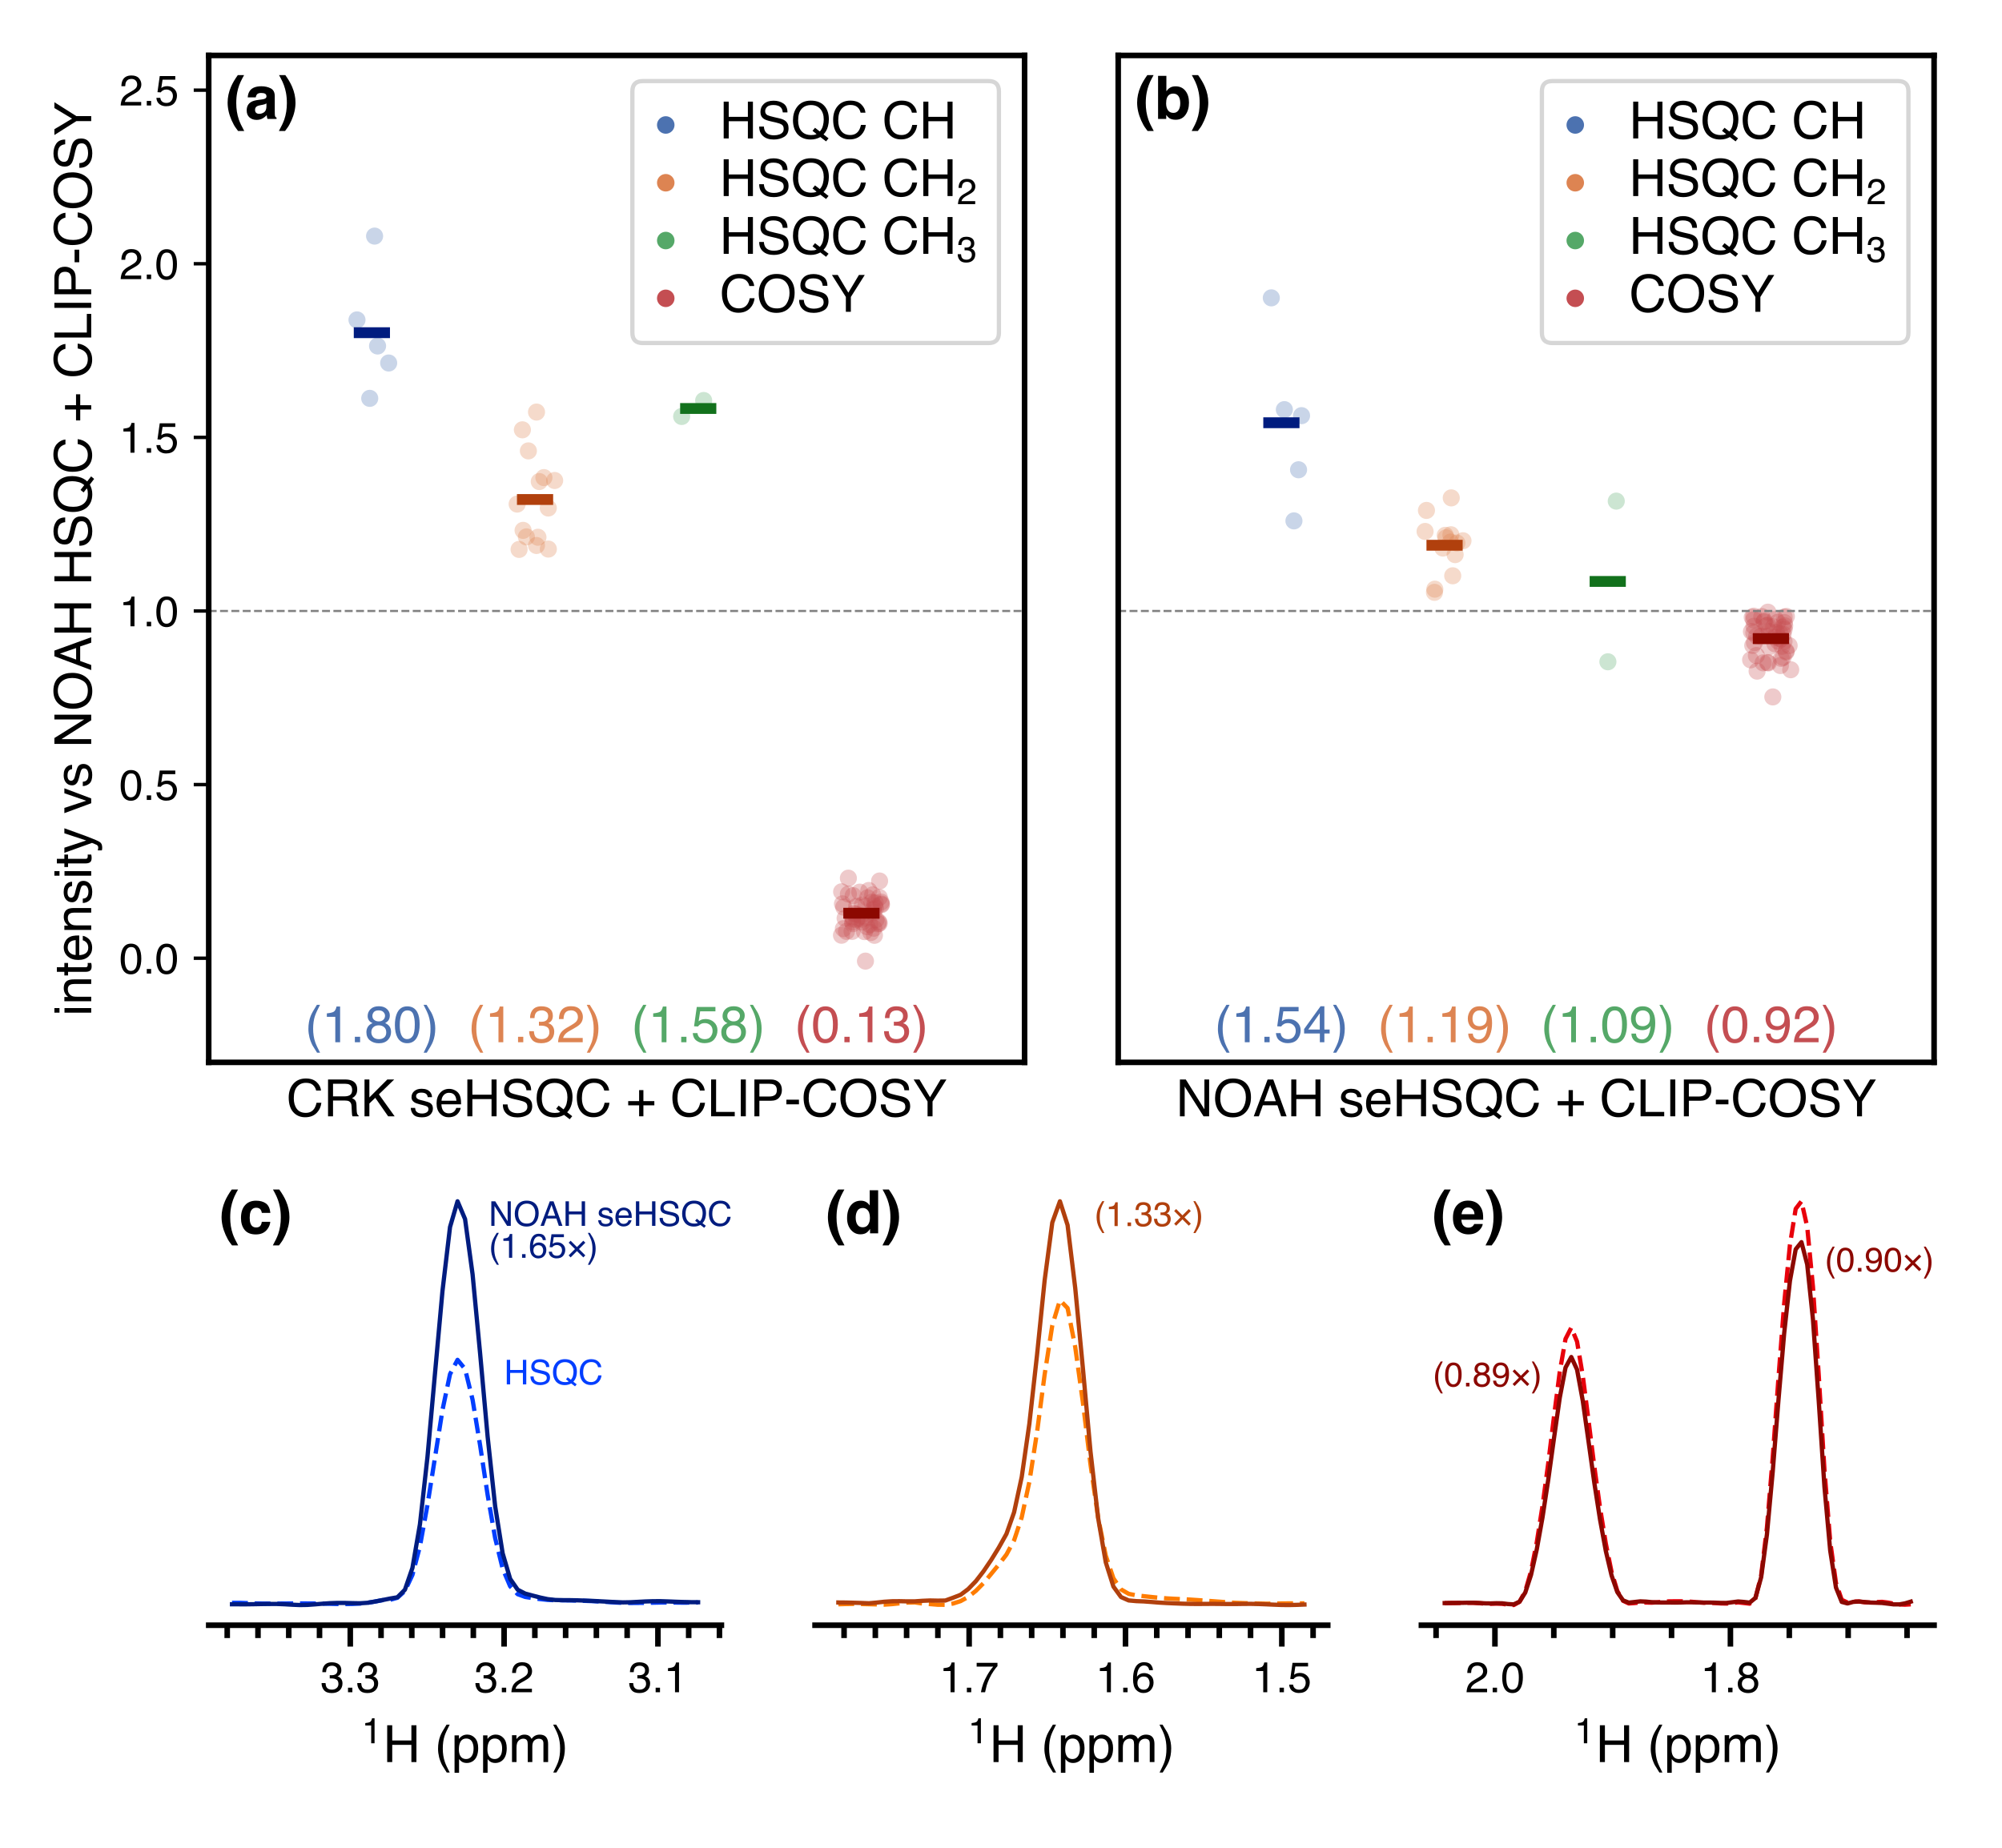 <?xml version="1.0" encoding="utf-8" standalone="no"?>
<!DOCTYPE svg PUBLIC "-//W3C//DTD SVG 1.1//EN"
  "http://www.w3.org/Graphics/SVG/1.1/DTD/svg11.dtd">
<!-- Created with matplotlib (https://matplotlib.org/) -->
<svg height="432pt" version="1.1" viewBox="0 0 468 432" width="468pt" xmlns="http://www.w3.org/2000/svg" xmlns:xlink="http://www.w3.org/1999/xlink">
 <defs>
  <style type="text/css">*{stroke-linecap:butt;stroke-linejoin:round;}</style>
 </defs>
 <g id="figure_1">
  <g id="patch_1">
   <path d="M 0 432 
L 468 432 
L 468 0 
L 0 0 
z
" style="fill:#ffffff;"/>
  </g>
  <g id="axes_1">
   <g id="patch_2">
    <path d="M 48.789 248.381 
L 239.511 248.381 
L 239.511 12.96 
L 48.789 12.96 
z
" style="fill:#ffffff;"/>
   </g>
   <g id="PathCollection_1">
    <defs>
     <path d="M 0 2 
C 0.53 2 1.039 1.789 1.414 1.414 
C 1.789 1.039 2 0.53 2 -0 
C 2 -0.53 1.789 -1.039 1.414 -1.414 
C 1.039 -1.789 0.53 -2 0 -2 
C -0.53 -2 -1.039 -1.789 -1.414 -1.414 
C -1.789 -1.039 -2 -0.53 -2 0 
C -2 0.53 -1.789 1.039 -1.414 1.414 
C -1.039 1.789 -0.53 2 0 2 
z
" id="C0_0_8e84a4b34b"/>
    </defs>
    <g clip-path="url(#p426b146503)">
     <use style="fill:#4c72b0;fill-opacity:0.3;" x="87.565" xlink:href="#C0_0_8e84a4b34b" y="55.198"/>
    </g>
    <g clip-path="url(#p426b146503)">
     <use style="fill:#4c72b0;fill-opacity:0.3;" x="90.859" xlink:href="#C0_0_8e84a4b34b" y="84.87"/>
    </g>
    <g clip-path="url(#p426b146503)">
     <use style="fill:#4c72b0;fill-opacity:0.3;" x="88.261" xlink:href="#C0_0_8e84a4b34b" y="80.892"/>
    </g>
    <g clip-path="url(#p426b146503)">
     <use style="fill:#4c72b0;fill-opacity:0.3;" x="83.451" xlink:href="#C0_0_8e84a4b34b" y="74.794"/>
    </g>
    <g clip-path="url(#p426b146503)">
     <use style="fill:#4c72b0;fill-opacity:0.3;" x="86.43" xlink:href="#C0_0_8e84a4b34b" y="93.134"/>
    </g>
   </g>
   <g id="PathCollection_2">
    <defs>
     <path d="M 0 2 
C 0.53 2 1.039 1.789 1.414 1.414 
C 1.789 1.039 2 0.53 2 -0 
C 2 -0.53 1.789 -1.039 1.414 -1.414 
C 1.039 -1.789 0.53 -2 0 -2 
C -0.53 -2 -1.039 -1.789 -1.414 -1.414 
C -1.789 -1.039 -2 -0.53 -2 0 
C -2 0.53 -1.789 1.039 -1.414 1.414 
C -1.039 1.789 -0.53 2 0 2 
z
" id="C1_0_53c46ff1e0"/>
    </defs>
    <g clip-path="url(#p426b146503)">
     <use style="fill:#dd8452;fill-opacity:0.3;" x="128.167" xlink:href="#C1_0_53c46ff1e0" y="118.772"/>
    </g>
    <g clip-path="url(#p426b146503)">
     <use style="fill:#dd8452;fill-opacity:0.3;" x="126.063" xlink:href="#C1_0_53c46ff1e0" y="112.589"/>
    </g>
    <g clip-path="url(#p426b146503)">
     <use style="fill:#dd8452;fill-opacity:0.3;" x="128.185" xlink:href="#C1_0_53c46ff1e0" y="128.371"/>
    </g>
    <g clip-path="url(#p426b146503)">
     <use style="fill:#dd8452;fill-opacity:0.3;" x="121.346" xlink:href="#C1_0_53c46ff1e0" y="128.453"/>
    </g>
    <g clip-path="url(#p426b146503)">
     <use style="fill:#dd8452;fill-opacity:0.3;" x="125.755" xlink:href="#C1_0_53c46ff1e0" y="125.607"/>
    </g>
    <g clip-path="url(#p426b146503)">
     <use style="fill:#dd8452;fill-opacity:0.3;" x="125.413" xlink:href="#C1_0_53c46ff1e0" y="127.532"/>
    </g>
    <g clip-path="url(#p426b146503)">
     <use style="fill:#dd8452;fill-opacity:0.3;" x="123.051" xlink:href="#C1_0_53c46ff1e0" y="125.523"/>
    </g>
    <g clip-path="url(#p426b146503)">
     <use style="fill:#dd8452;fill-opacity:0.3;" x="122.279" xlink:href="#C1_0_53c46ff1e0" y="123.997"/>
    </g>
    <g clip-path="url(#p426b146503)">
     <use style="fill:#dd8452;fill-opacity:0.3;" x="129.659" xlink:href="#C1_0_53c46ff1e0" y="112.338"/>
    </g>
    <g clip-path="url(#p426b146503)">
     <use style="fill:#dd8452;fill-opacity:0.3;" x="120.891" xlink:href="#C1_0_53c46ff1e0" y="117.853"/>
    </g>
    <g clip-path="url(#p426b146503)">
     <use style="fill:#dd8452;fill-opacity:0.3;" x="125.419" xlink:href="#C1_0_53c46ff1e0" y="96.338"/>
    </g>
    <g clip-path="url(#p426b146503)">
     <use style="fill:#dd8452;fill-opacity:0.3;" x="122.118" xlink:href="#C1_0_53c46ff1e0" y="100.49"/>
    </g>
    <g clip-path="url(#p426b146503)">
     <use style="fill:#dd8452;fill-opacity:0.3;" x="127.147" xlink:href="#C1_0_53c46ff1e0" y="111.658"/>
    </g>
    <g clip-path="url(#p426b146503)">
     <use style="fill:#dd8452;fill-opacity:0.3;" x="123.517" xlink:href="#C1_0_53c46ff1e0" y="105.418"/>
    </g>
   </g>
   <g id="PathCollection_3">
    <defs>
     <path d="M 0 2 
C 0.53 2 1.039 1.789 1.414 1.414 
C 1.789 1.039 2 0.53 2 -0 
C 2 -0.53 1.789 -1.039 1.414 -1.414 
C 1.039 -1.789 0.53 -2 0 -2 
C -0.53 -2 -1.039 -1.789 -1.414 -1.414 
C -1.789 -1.039 -2 -0.53 -2 0 
C -2 0.53 -1.789 1.039 -1.414 1.414 
C -1.039 1.789 -0.53 2 0 2 
z
" id="C2_0_36f4116ebe"/>
    </defs>
    <g clip-path="url(#p426b146503)">
     <use style="fill:#55a868;fill-opacity:0.3;" x="164.494" xlink:href="#C2_0_36f4116ebe" y="93.639"/>
    </g>
    <g clip-path="url(#p426b146503)">
     <use style="fill:#55a868;fill-opacity:0.3;" x="159.35" xlink:href="#C2_0_36f4116ebe" y="97.371"/>
    </g>
   </g>
   <g id="PathCollection_4">
    <defs>
     <path d="M 0 2 
C 0.53 2 1.039 1.789 1.414 1.414 
C 1.789 1.039 2 0.53 2 -0 
C 2 -0.53 1.789 -1.039 1.414 -1.414 
C 1.039 -1.789 0.53 -2 0 -2 
C -0.53 -2 -1.039 -1.789 -1.414 -1.414 
C -1.789 -1.039 -2 -0.53 -2 0 
C -2 0.53 -1.789 1.039 -1.414 1.414 
C -1.039 1.789 -0.53 2 0 2 
z
" id="C3_0_79a3a1f576"/>
    </defs>
    <g clip-path="url(#p426b146503)">
     <use style="fill:#c44e52;fill-opacity:0.3;" x="204.788" xlink:href="#C3_0_79a3a1f576" y="215.025"/>
    </g>
    <g clip-path="url(#p426b146503)">
     <use style="fill:#c44e52;fill-opacity:0.3;" x="202.337" xlink:href="#C3_0_79a3a1f576" y="214.519"/>
    </g>
    <g clip-path="url(#p426b146503)">
     <use style="fill:#c44e52;fill-opacity:0.3;" x="204.279" xlink:href="#C3_0_79a3a1f576" y="217.011"/>
    </g>
    <g clip-path="url(#p426b146503)">
     <use style="fill:#c44e52;fill-opacity:0.3;" x="200.159" xlink:href="#C3_0_79a3a1f576" y="213.742"/>
    </g>
    <g clip-path="url(#p426b146503)">
     <use style="fill:#c44e52;fill-opacity:0.3;" x="200.252" xlink:href="#C3_0_79a3a1f576" y="211.89"/>
    </g>
    <g clip-path="url(#p426b146503)">
     <use style="fill:#c44e52;fill-opacity:0.3;" x="199.308" xlink:href="#C3_0_79a3a1f576" y="214.347"/>
    </g>
    <g clip-path="url(#p426b146503)">
     <use style="fill:#c44e52;fill-opacity:0.3;" x="203.566" xlink:href="#C3_0_79a3a1f576" y="218.017"/>
    </g>
    <g clip-path="url(#p426b146503)">
     <use style="fill:#c44e52;fill-opacity:0.3;" x="203.093" xlink:href="#C3_0_79a3a1f576" y="208.191"/>
    </g>
    <g clip-path="url(#p426b146503)">
     <use style="fill:#c44e52;fill-opacity:0.3;" x="204.657" xlink:href="#C3_0_79a3a1f576" y="212.33"/>
    </g>
    <g clip-path="url(#p426b146503)">
     <use style="fill:#c44e52;fill-opacity:0.3;" x="199.306" xlink:href="#C3_0_79a3a1f576" y="215.539"/>
    </g>
    <g clip-path="url(#p426b146503)">
     <use style="fill:#c44e52;fill-opacity:0.3;" x="202.391" xlink:href="#C3_0_79a3a1f576" y="211.849"/>
    </g>
    <g clip-path="url(#p426b146503)">
     <use style="fill:#c44e52;fill-opacity:0.3;" x="205.951" xlink:href="#C3_0_79a3a1f576" y="210.901"/>
    </g>
    <g clip-path="url(#p426b146503)">
     <use style="fill:#c44e52;fill-opacity:0.3;" x="196.746" xlink:href="#C3_0_79a3a1f576" y="208.497"/>
    </g>
    <g clip-path="url(#p426b146503)">
     <use style="fill:#c44e52;fill-opacity:0.3;" x="205.539" xlink:href="#C3_0_79a3a1f576" y="215.863"/>
    </g>
    <g clip-path="url(#p426b146503)">
     <use style="fill:#c44e52;fill-opacity:0.3;" x="199.188" xlink:href="#C3_0_79a3a1f576" y="217.761"/>
    </g>
    <g clip-path="url(#p426b146503)">
     <use style="fill:#c44e52;fill-opacity:0.3;" x="200.979" xlink:href="#C3_0_79a3a1f576" y="208.581"/>
    </g>
    <g clip-path="url(#p426b146503)">
     <use style="fill:#c44e52;fill-opacity:0.3;" x="204.593" xlink:href="#C3_0_79a3a1f576" y="211.074"/>
    </g>
    <g clip-path="url(#p426b146503)">
     <use style="fill:#c44e52;fill-opacity:0.3;" x="204.414" xlink:href="#C3_0_79a3a1f576" y="211.818"/>
    </g>
    <g clip-path="url(#p426b146503)">
     <use style="fill:#c44e52;fill-opacity:0.3;" x="200.42" xlink:href="#C3_0_79a3a1f576" y="214.708"/>
    </g>
    <g clip-path="url(#p426b146503)">
     <use style="fill:#c44e52;fill-opacity:0.3;" x="204.211" xlink:href="#C3_0_79a3a1f576" y="213.366"/>
    </g>
    <g clip-path="url(#p426b146503)">
     <use style="fill:#c44e52;fill-opacity:0.3;" x="205.26" xlink:href="#C3_0_79a3a1f576" y="215.995"/>
    </g>
    <g clip-path="url(#p426b146503)">
     <use style="fill:#c44e52;fill-opacity:0.3;" x="202.687" xlink:href="#C3_0_79a3a1f576" y="216.666"/>
    </g>
    <g clip-path="url(#p426b146503)">
     <use style="fill:#c44e52;fill-opacity:0.3;" x="203.812" xlink:href="#C3_0_79a3a1f576" y="210.946"/>
    </g>
    <g clip-path="url(#p426b146503)">
     <use style="fill:#c44e52;fill-opacity:0.3;" x="197.152" xlink:href="#C3_0_79a3a1f576" y="217.123"/>
    </g>
    <g clip-path="url(#p426b146503)">
     <use style="fill:#c44e52;fill-opacity:0.3;" x="201.487" xlink:href="#C3_0_79a3a1f576" y="214.898"/>
    </g>
    <g clip-path="url(#p426b146503)">
     <use style="fill:#c44e52;fill-opacity:0.3;" x="204.415" xlink:href="#C3_0_79a3a1f576" y="218.674"/>
    </g>
    <g clip-path="url(#p426b146503)">
     <use style="fill:#c44e52;fill-opacity:0.3;" x="206.051" xlink:href="#C3_0_79a3a1f576" y="211.52"/>
    </g>
    <g clip-path="url(#p426b146503)">
     <use style="fill:#c44e52;fill-opacity:0.3;" x="201.591" xlink:href="#C3_0_79a3a1f576" y="211.582"/>
    </g>
    <g clip-path="url(#p426b146503)">
     <use style="fill:#c44e52;fill-opacity:0.3;" x="196.709" xlink:href="#C3_0_79a3a1f576" y="218.658"/>
    </g>
    <g clip-path="url(#p426b146503)">
     <use style="fill:#c44e52;fill-opacity:0.3;" x="199.364" xlink:href="#C3_0_79a3a1f576" y="215.958"/>
    </g>
    <g clip-path="url(#p426b146503)">
     <use style="fill:#c44e52;fill-opacity:0.3;" x="197.237" xlink:href="#C3_0_79a3a1f576" y="212.095"/>
    </g>
    <g clip-path="url(#p426b146503)">
     <use style="fill:#c44e52;fill-opacity:0.3;" x="201.193" xlink:href="#C3_0_79a3a1f576" y="214.122"/>
    </g>
    <g clip-path="url(#p426b146503)">
     <use style="fill:#c44e52;fill-opacity:0.3;" x="199.668" xlink:href="#C3_0_79a3a1f576" y="213.571"/>
    </g>
    <g clip-path="url(#p426b146503)">
     <use style="fill:#c44e52;fill-opacity:0.3;" x="206.029" xlink:href="#C3_0_79a3a1f576" y="211.331"/>
    </g>
    <g clip-path="url(#p426b146503)">
     <use style="fill:#c44e52;fill-opacity:0.3;" x="196.94" xlink:href="#C3_0_79a3a1f576" y="211.316"/>
    </g>
    <g clip-path="url(#p426b146503)">
     <use style="fill:#c44e52;fill-opacity:0.3;" x="200.22" xlink:href="#C3_0_79a3a1f576" y="215.006"/>
    </g>
    <g clip-path="url(#p426b146503)">
     <use style="fill:#c44e52;fill-opacity:0.3;" x="204.114" xlink:href="#C3_0_79a3a1f576" y="212.649"/>
    </g>
    <g clip-path="url(#p426b146503)">
     <use style="fill:#c44e52;fill-opacity:0.3;" x="201.504" xlink:href="#C3_0_79a3a1f576" y="215.577"/>
    </g>
    <g clip-path="url(#p426b146503)">
     <use style="fill:#c44e52;fill-opacity:0.3;" x="199.461" xlink:href="#C3_0_79a3a1f576" y="214.885"/>
    </g>
    <g clip-path="url(#p426b146503)">
     <use style="fill:#c44e52;fill-opacity:0.3;" x="197.88" xlink:href="#C3_0_79a3a1f576" y="217.758"/>
    </g>
    <g clip-path="url(#p426b146503)">
     <use style="fill:#c44e52;fill-opacity:0.3;" x="197.557" xlink:href="#C3_0_79a3a1f576" y="214.698"/>
    </g>
    <g clip-path="url(#p426b146503)">
     <use style="fill:#c44e52;fill-opacity:0.3;" x="198.322" xlink:href="#C3_0_79a3a1f576" y="209.028"/>
    </g>
    <g clip-path="url(#p426b146503)">
     <use style="fill:#c44e52;fill-opacity:0.3;" x="203.297" xlink:href="#C3_0_79a3a1f576" y="216.15"/>
    </g>
    <g clip-path="url(#p426b146503)">
     <use style="fill:#c44e52;fill-opacity:0.3;" x="202.81" xlink:href="#C3_0_79a3a1f576" y="209.907"/>
    </g>
    <g clip-path="url(#p426b146503)">
     <use style="fill:#c44e52;fill-opacity:0.3;" x="204.001" xlink:href="#C3_0_79a3a1f576" y="209.219"/>
    </g>
    <g clip-path="url(#p426b146503)">
     <use style="fill:#c44e52;fill-opacity:0.3;" x="202.315" xlink:href="#C3_0_79a3a1f576" y="224.706"/>
    </g>
    <g clip-path="url(#p426b146503)">
     <use style="fill:#c44e52;fill-opacity:0.3;" x="202.086" xlink:href="#C3_0_79a3a1f576" y="217.814"/>
    </g>
    <g clip-path="url(#p426b146503)">
     <use style="fill:#c44e52;fill-opacity:0.3;" x="199.446" xlink:href="#C3_0_79a3a1f576" y="209.394"/>
    </g>
    <g clip-path="url(#p426b146503)">
     <use style="fill:#c44e52;fill-opacity:0.3;" x="198.32" xlink:href="#C3_0_79a3a1f576" y="205.309"/>
    </g>
    <g clip-path="url(#p426b146503)">
     <use style="fill:#c44e52;fill-opacity:0.3;" x="205.549" xlink:href="#C3_0_79a3a1f576" y="209.807"/>
    </g>
    <g clip-path="url(#p426b146503)">
     <use style="fill:#c44e52;fill-opacity:0.3;" x="205.394" xlink:href="#C3_0_79a3a1f576" y="215.525"/>
    </g>
    <g clip-path="url(#p426b146503)">
     <use style="fill:#c44e52;fill-opacity:0.3;" x="205.615" xlink:href="#C3_0_79a3a1f576" y="205.974"/>
    </g>
   </g>
   <g id="PathCollection_5"/>
   <g id="PathCollection_6"/>
   <g id="PathCollection_7"/>
   <g id="PathCollection_8"/>
   <g id="PathCollection_9">
    <defs>
     <path d="M 4.23 0 
L -4.23 -0 
" id="mf6c5d26ac1" style="stroke:#001c7f;stroke-width:2.531;"/>
    </defs>
    <g clip-path="url(#p426b146503)">
     <use style="fill:#001c7f;stroke:#001c7f;stroke-width:2.531;" x="86.933" xlink:href="#mf6c5d26ac1" y="77.778"/>
    </g>
   </g>
   <g id="matplotlib.axis_1">
    <g id="text_1">
     <!-- CRK seHSQC + CLIP-COSY -->
     <g transform="translate(66.964 260.989)scale(0.12 -0.12)">
      <defs>
       <path d="M 37.844 73.688 
Q 51.469 73.688 58.984 66.5 
Q 66.5 59.328 67.328 50.203 
L 57.859 50.203 
Q 56.25 57.125 51.438 61.172 
Q 46.625 65.234 37.938 65.234 
Q 27.344 65.234 20.828 57.781 
Q 14.312 50.344 14.312 34.969 
Q 14.312 22.359 20.188 14.516 
Q 26.078 6.688 37.75 6.688 
Q 48.484 6.688 54.109 14.938 
Q 57.078 19.281 58.547 26.375 
L 68.016 26.375 
Q 66.75 15.047 59.625 7.375 
Q 51.078 -1.859 36.578 -1.859 
Q 24.078 -1.859 15.578 5.719 
Q 4.391 15.719 4.391 36.625 
Q 4.391 52.484 12.797 62.641 
Q 21.875 73.688 37.844 73.688 
z
M 35.891 73.688 
z
" id="Helvetica-67"/>
       <path d="M 40.969 38.875 
Q 47.797 38.875 51.781 41.609 
Q 55.766 44.344 55.766 51.469 
Q 55.766 59.125 50.203 61.922 
Q 47.219 63.375 42.234 63.375 
L 18.5 63.375 
L 18.5 38.875 
z
M 8.797 71.734 
L 42 71.734 
Q 50.203 71.734 55.516 69.344 
Q 65.625 64.75 65.625 52.391 
Q 65.625 45.953 62.953 41.844 
Q 60.297 37.75 55.516 35.25 
Q 59.719 33.547 61.844 30.766 
Q 63.969 27.984 64.203 21.734 
L 64.547 12.109 
Q 64.703 8.016 65.234 6 
Q 66.109 2.594 68.359 1.609 
L 68.359 0 
L 56.453 0 
Q 55.953 0.922 55.656 2.391 
Q 55.375 3.859 55.172 8.062 
L 54.594 20.016 
Q 54.25 27.047 49.359 29.438 
Q 46.578 30.766 40.625 30.766 
L 18.5 30.766 
L 18.5 0 
L 8.797 0 
z
" id="Helvetica-82"/>
       <path d="M 7.625 71.734 
L 17.094 71.734 
L 17.094 36.766 
L 52.047 71.734 
L 65.484 71.734 
L 35.641 42.828 
L 66.312 0 
L 53.656 0 
L 28.562 35.984 
L 17.094 25 
L 17.094 0 
L 7.625 0 
z
" id="Helvetica-75"/>
       <path id="Helvetica-32"/>
       <path d="M 11.672 16.406 
Q 12.062 12.016 13.875 9.672 
Q 17.188 5.422 25.391 5.422 
Q 30.281 5.422 33.984 7.547 
Q 37.703 9.672 37.703 14.109 
Q 37.703 17.484 34.719 19.234 
Q 32.812 20.312 27.203 21.734 
L 20.219 23.484 
Q 13.531 25.141 10.359 27.203 
Q 4.688 30.766 4.688 37.062 
Q 4.688 44.484 10.031 49.062 
Q 15.375 53.656 24.422 53.656 
Q 36.234 53.656 41.453 46.734 
Q 44.734 42.328 44.625 37.25 
L 36.328 37.25 
Q 36.078 40.234 34.234 42.672 
Q 31.203 46.141 23.734 46.141 
Q 18.75 46.141 16.188 44.234 
Q 13.625 42.328 13.625 39.203 
Q 13.625 35.797 17 33.734 
Q 18.953 32.516 22.75 31.594 
L 28.562 30.172 
Q 38.031 27.875 41.266 25.734 
Q 46.391 22.359 46.391 15.141 
Q 46.391 8.156 41.094 3.078 
Q 35.797 -2 24.953 -2 
Q 13.281 -2 8.422 3.297 
Q 3.562 8.594 3.219 16.406 
z
M 24.656 53.562 
z
" id="Helvetica-115"/>
       <path d="M 28.219 53.469 
Q 33.797 53.469 39.016 50.859 
Q 44.234 48.25 46.969 44.094 
Q 49.609 40.141 50.484 34.859 
Q 51.266 31.25 51.266 23.344 
L 12.938 23.344 
Q 13.188 15.375 16.703 10.562 
Q 20.219 5.766 27.594 5.766 
Q 34.469 5.766 38.578 10.297 
Q 40.922 12.938 41.891 16.406 
L 50.531 16.406 
Q 50.203 13.531 48.266 9.984 
Q 46.344 6.453 43.953 4.203 
Q 39.938 0.297 34.031 -1.078 
Q 30.859 -1.859 26.859 -1.859 
Q 17.094 -1.859 10.297 5.25 
Q 3.516 12.359 3.516 25.141 
Q 3.516 37.75 10.344 45.609 
Q 17.188 53.469 28.219 53.469 
z
M 42.234 30.328 
Q 41.703 36.031 39.75 39.453 
Q 36.141 45.797 27.688 45.797 
Q 21.625 45.797 17.516 41.422 
Q 13.422 37.062 13.188 30.328 
z
M 27.391 53.562 
z
" id="Helvetica-101"/>
       <path d="M 7.859 71.734 
L 17.672 71.734 
L 17.672 42.094 
L 54.984 42.094 
L 54.984 71.734 
L 64.797 71.734 
L 64.797 0 
L 54.984 0 
L 54.984 33.547 
L 17.672 33.547 
L 17.672 0 
L 7.859 0 
z
" id="Helvetica-72"/>
       <path d="M 13.969 23.141 
Q 14.312 17.047 16.844 13.234 
Q 21.688 6.109 33.891 6.109 
Q 39.359 6.109 43.844 7.672 
Q 52.547 10.688 52.547 18.5 
Q 52.547 24.359 48.875 26.859 
Q 45.172 29.297 37.25 31.109 
L 27.547 33.297 
Q 18.016 35.453 14.062 38.031 
Q 7.234 42.531 7.234 51.469 
Q 7.234 61.141 13.922 67.328 
Q 20.609 73.531 32.859 73.531 
Q 44.141 73.531 52.016 68.078 
Q 59.906 62.641 59.906 50.688 
L 50.781 50.688 
Q 50.047 56.453 47.656 59.516 
Q 43.219 65.141 32.562 65.141 
Q 23.969 65.141 20.203 61.516 
Q 16.453 57.906 16.453 53.125 
Q 16.453 47.859 20.844 45.406 
Q 23.734 43.844 33.891 41.5 
L 43.953 39.203 
Q 51.219 37.547 55.172 34.672 
Q 62.016 29.641 62.016 20.062 
Q 62.016 8.156 53.344 3.031 
Q 44.672 -2.094 33.203 -2.094 
Q 19.828 -2.094 12.25 4.734 
Q 4.688 11.531 4.828 23.141 
z
M 33.594 73.688 
z
" id="Helvetica-83"/>
       <path d="M 73.25 0.203 
L 68.359 -5.719 
L 57.281 2.734 
Q 53.266 0.531 48.609 -0.781 
Q 43.953 -2.094 38.422 -2.094 
Q 21.734 -2.094 12.25 8.844 
Q 3.906 19.484 3.906 35.5 
Q 3.906 50.047 11.141 60.406 
Q 20.406 73.688 38.578 73.688 
Q 57.562 73.688 66.703 61.469 
Q 73.828 51.953 73.828 37.109 
Q 73.828 30.172 72.125 23.781 
Q 69.531 14.016 63.375 7.859 
z
M 39.594 6.594 
Q 42.625 6.594 45.266 7 
Q 47.906 7.422 49.859 8.641 
L 42 14.797 
L 46.875 20.797 
L 56.25 13.531 
Q 60.688 18.609 62.281 24.906 
Q 63.875 31.203 63.875 36.969 
Q 63.875 49.609 57.25 57.328 
Q 50.641 65.047 39.156 65.047 
Q 27.547 65.047 20.75 57.641 
Q 13.969 50.25 13.969 34.859 
Q 13.969 21.922 20.484 14.25 
Q 27 6.594 39.594 6.594 
z
" id="Helvetica-81"/>
       <path d="M 4.5 21.391 
L 4.5 29.594 
L 25.781 29.594 
L 25.781 51.031 
L 34.125 51.031 
L 34.125 29.594 
L 55.422 29.594 
L 55.422 21.391 
L 34.125 21.391 
L 34.125 0 
L 25.781 0 
L 25.781 21.391 
z
" id="Helvetica-43"/>
       <path d="M 7.625 71.734 
L 17.328 71.734 
L 17.328 8.547 
L 53.656 8.547 
L 53.656 0 
L 7.625 0 
z
" id="Helvetica-76"/>
       <path d="M 9.812 71.734 
L 19.625 71.734 
L 19.625 0 
L 9.812 0 
z
" id="Helvetica-73"/>
       <path d="M 8.547 71.734 
L 40.828 71.734 
Q 50.391 71.734 56.25 66.328 
Q 62.109 60.938 62.109 51.172 
Q 62.109 42.781 56.875 36.547 
Q 51.656 30.328 40.828 30.328 
L 18.266 30.328 
L 18.266 0 
L 8.547 0 
z
M 52.297 51.125 
Q 52.297 59.031 46.438 61.859 
Q 43.219 63.375 37.594 63.375 
L 18.266 63.375 
L 18.266 38.531 
L 37.594 38.531 
Q 44.141 38.531 48.219 41.312 
Q 52.297 44.094 52.297 51.125 
z
" id="Helvetica-80"/>
       <path d="M 4.156 32.375 
L 28.656 32.375 
L 28.656 23.344 
L 4.156 23.344 
z
" id="Helvetica-45"/>
       <path d="M 38.578 73.688 
Q 57.562 73.688 66.703 61.469 
Q 73.828 51.953 73.828 37.109 
Q 73.828 21.047 65.672 10.406 
Q 56.109 -2.094 38.375 -2.094 
Q 21.828 -2.094 12.359 8.844 
Q 3.906 19.391 3.906 35.5 
Q 3.906 50.047 11.141 60.406 
Q 20.406 73.688 38.578 73.688 
z
M 39.547 6.594 
Q 52.391 6.594 58.125 15.797 
Q 63.875 25 63.875 36.969 
Q 63.875 49.609 57.25 57.328 
Q 50.641 65.047 39.156 65.047 
Q 28.031 65.047 21 57.391 
Q 13.969 49.75 13.969 34.859 
Q 13.969 22.953 20 14.766 
Q 26.031 6.594 39.547 6.594 
z
M 38.875 73.688 
z
" id="Helvetica-79"/>
       <path d="M 2.047 71.734 
L 13.375 71.734 
L 33.984 37.25 
L 54.594 71.734 
L 65.969 71.734 
L 38.875 28.906 
L 38.875 0 
L 29.156 0 
L 29.156 28.906 
z
M 34.125 71.734 
z
" id="Helvetica-89"/>
      </defs>
      <use xlink:href="#Helvetica-67"/>
      <use x="72.217" xlink:href="#Helvetica-82"/>
      <use x="144.434" xlink:href="#Helvetica-75"/>
      <use x="211.133" xlink:href="#Helvetica-32"/>
      <use x="238.916" xlink:href="#Helvetica-115"/>
      <use x="288.916" xlink:href="#Helvetica-101"/>
      <use x="344.531" xlink:href="#Helvetica-72"/>
      <use x="416.748" xlink:href="#Helvetica-83"/>
      <use x="483.447" xlink:href="#Helvetica-81"/>
      <use x="561.23" xlink:href="#Helvetica-67"/>
      <use x="633.447" xlink:href="#Helvetica-32"/>
      <use x="661.23" xlink:href="#Helvetica-43"/>
      <use x="719.629" xlink:href="#Helvetica-32"/>
      <use x="747.412" xlink:href="#Helvetica-67"/>
      <use x="819.629" xlink:href="#Helvetica-76"/>
      <use x="875.244" xlink:href="#Helvetica-73"/>
      <use x="903.027" xlink:href="#Helvetica-80"/>
      <use x="969.727" xlink:href="#Helvetica-45"/>
      <use x="1003.027" xlink:href="#Helvetica-67"/>
      <use x="1075.244" xlink:href="#Helvetica-79"/>
      <use x="1153.027" xlink:href="#Helvetica-83"/>
      <use x="1219.727" xlink:href="#Helvetica-89"/>
     </g>
    </g>
   </g>
   <g id="matplotlib.axis_2">
    <g id="ytick_1">
     <g id="line2d_1">
      <defs>
       <path d="M 0 0 
L -3.5 0 
" id="ma4c90ef921" style="stroke:#000000;stroke-width:0.8;"/>
      </defs>
      <g>
       <use style="stroke:#000000;stroke-width:0.8;" x="48.789" xlink:href="#ma4c90ef921" y="224.027"/>
      </g>
     </g>
     <g id="text_2">
      <!-- 0.0 -->
      <g transform="translate(27.894 227.613)scale(0.1 -0.1)">
       <defs>
        <path d="M 27.047 69.922 
Q 40.625 69.922 46.688 58.734 
Q 51.375 50.094 51.375 35.062 
Q 51.375 20.797 47.125 11.469 
Q 40.969 -1.906 27 -1.906 
Q 14.406 -1.906 8.25 9.031 
Q 3.125 18.172 3.125 33.547 
Q 3.125 45.453 6.203 54 
Q 11.969 69.922 27.047 69.922 
z
M 26.953 6.109 
Q 33.797 6.109 37.844 12.156 
Q 41.891 18.219 41.891 34.719 
Q 41.891 46.625 38.953 54.312 
Q 36.031 62.016 27.594 62.016 
Q 19.828 62.016 16.234 54.703 
Q 12.641 47.406 12.641 33.203 
Q 12.641 22.516 14.938 16.016 
Q 18.453 6.109 26.953 6.109 
z
" id="Helvetica-48"/>
        <path d="M 8.547 10.641 
L 18.75 10.641 
L 18.75 0 
L 8.547 0 
z
" id="Helvetica-46"/>
       </defs>
       <use xlink:href="#Helvetica-48"/>
       <use x="55.615" xlink:href="#Helvetica-46"/>
       <use x="83.398" xlink:href="#Helvetica-48"/>
      </g>
     </g>
    </g>
    <g id="ytick_2">
     <g id="line2d_2">
      <g>
       <use style="stroke:#000000;stroke-width:0.8;" x="48.789" xlink:href="#ma4c90ef921" y="183.438"/>
      </g>
     </g>
     <g id="text_3">
      <!-- 0.5 -->
      <g transform="translate(27.894 187.023)scale(0.1 -0.1)">
       <defs>
        <path d="M 12.359 17.828 
Q 13.234 10.297 19.344 7.422 
Q 22.469 5.953 26.562 5.953 
Q 34.375 5.953 38.125 10.938 
Q 41.891 15.922 41.891 21.969 
Q 41.891 29.297 37.422 33.297 
Q 32.953 37.312 26.703 37.312 
Q 22.172 37.312 18.922 35.547 
Q 15.672 33.797 13.375 30.672 
L 5.766 31.109 
L 11.078 68.75 
L 47.406 68.75 
L 47.406 60.25 
L 17.672 60.25 
L 14.703 40.828 
Q 17.141 42.672 19.344 43.609 
Q 23.25 45.219 28.375 45.219 
Q 37.984 45.219 44.672 39.016 
Q 51.375 32.812 51.375 23.297 
Q 51.375 13.375 45.234 5.797 
Q 39.109 -1.766 25.688 -1.766 
Q 17.141 -1.766 10.562 3.047 
Q 4 7.859 3.219 17.828 
z
" id="Helvetica-53"/>
       </defs>
       <use xlink:href="#Helvetica-48"/>
       <use x="55.615" xlink:href="#Helvetica-46"/>
       <use x="83.398" xlink:href="#Helvetica-53"/>
      </g>
     </g>
    </g>
    <g id="ytick_3">
     <g id="line2d_3">
      <g>
       <use style="stroke:#000000;stroke-width:0.8;" x="48.789" xlink:href="#ma4c90ef921" y="142.848"/>
      </g>
     </g>
     <g id="text_4">
      <!-- 1.0 -->
      <g transform="translate(27.894 146.433)scale(0.1 -0.1)">
       <defs>
        <path d="M 9.578 49.516 
L 9.578 56.25 
Q 19.094 57.172 22.844 59.344 
Q 26.609 61.531 28.469 69.625 
L 35.406 69.625 
L 35.406 0 
L 26.031 0 
L 26.031 49.516 
z
" id="Helvetica-49"/>
       </defs>
       <use xlink:href="#Helvetica-49"/>
       <use x="55.615" xlink:href="#Helvetica-46"/>
       <use x="83.398" xlink:href="#Helvetica-48"/>
      </g>
     </g>
    </g>
    <g id="ytick_4">
     <g id="line2d_4">
      <g>
       <use style="stroke:#000000;stroke-width:0.8;" x="48.789" xlink:href="#ma4c90ef921" y="102.258"/>
      </g>
     </g>
     <g id="text_5">
      <!-- 1.5 -->
      <g transform="translate(27.894 105.843)scale(0.1 -0.1)">
       <use xlink:href="#Helvetica-49"/>
       <use x="55.615" xlink:href="#Helvetica-46"/>
       <use x="83.398" xlink:href="#Helvetica-53"/>
      </g>
     </g>
    </g>
    <g id="ytick_5">
     <g id="line2d_5">
      <g>
       <use style="stroke:#000000;stroke-width:0.8;" x="48.789" xlink:href="#ma4c90ef921" y="61.668"/>
      </g>
     </g>
     <g id="text_6">
      <!-- 2.0 -->
      <g transform="translate(27.894 65.253)scale(0.1 -0.1)">
       <defs>
        <path d="M 3.125 0 
Q 3.609 9.031 6.859 15.719 
Q 10.109 22.406 19.531 27.875 
L 28.906 33.297 
Q 35.203 36.969 37.75 39.547 
Q 41.75 43.609 41.75 48.828 
Q 41.75 54.938 38.078 58.516 
Q 34.422 62.109 28.328 62.109 
Q 19.281 62.109 15.828 55.281 
Q 13.969 51.609 13.766 45.125 
L 4.828 45.125 
Q 4.984 54.25 8.203 60.016 
Q 13.922 70.172 28.375 70.172 
Q 40.375 70.172 45.922 63.672 
Q 51.469 57.172 51.469 49.219 
Q 51.469 40.828 45.562 34.859 
Q 42.141 31.391 33.297 26.469 
L 26.609 22.75 
Q 21.828 20.125 19.094 17.719 
Q 14.203 13.484 12.938 8.297 
L 51.125 8.297 
L 51.125 0 
L 3.125 0 
z
" id="Helvetica-50"/>
       </defs>
       <use xlink:href="#Helvetica-50"/>
       <use x="55.615" xlink:href="#Helvetica-46"/>
       <use x="83.398" xlink:href="#Helvetica-48"/>
      </g>
     </g>
    </g>
    <g id="ytick_6">
     <g id="line2d_6">
      <g>
       <use style="stroke:#000000;stroke-width:0.8;" x="48.789" xlink:href="#ma4c90ef921" y="21.078"/>
      </g>
     </g>
     <g id="text_7">
      <!-- 2.5 -->
      <g transform="translate(27.894 24.663)scale(0.1 -0.1)">
       <use xlink:href="#Helvetica-50"/>
       <use x="55.615" xlink:href="#Helvetica-46"/>
       <use x="83.398" xlink:href="#Helvetica-53"/>
      </g>
     </g>
    </g>
    <g id="text_8">
     <!-- intensity vs NOAH HSQC + CLIP-COSY -->
     <g transform="translate(21.322 237.531)rotate(-90)scale(0.12 -0.12)">
      <defs>
       <path d="M 6.453 52.047 
L 15.375 52.047 
L 15.375 0 
L 6.453 0 
z
M 6.453 71.734 
L 15.375 71.734 
L 15.375 61.766 
L 6.453 61.766 
z
" id="Helvetica-105"/>
       <path d="M 6.453 52.297 
L 14.797 52.297 
L 14.797 44.875 
Q 18.5 49.469 22.656 51.469 
Q 26.812 53.469 31.891 53.469 
Q 43.016 53.469 46.922 45.703 
Q 49.078 41.453 49.078 33.547 
L 49.078 0 
L 40.141 0 
L 40.141 32.953 
Q 40.141 37.75 38.719 40.672 
Q 36.375 45.562 30.219 45.562 
Q 27.094 45.562 25.094 44.922 
Q 21.484 43.844 18.75 40.625 
Q 16.547 38.031 15.891 35.266 
Q 15.234 32.516 15.234 27.391 
L 15.234 0 
L 6.453 0 
z
M 27.094 53.562 
z
" id="Helvetica-110"/>
       <path d="M 8.203 66.891 
L 17.094 66.891 
L 17.094 52.297 
L 25.438 52.297 
L 25.438 45.125 
L 17.094 45.125 
L 17.094 10.984 
Q 17.094 8.25 18.953 7.328 
Q 19.969 6.781 22.359 6.781 
Q 23 6.781 23.734 6.812 
Q 24.469 6.844 25.438 6.938 
L 25.438 0 
Q 23.922 -0.438 22.281 -0.625 
Q 20.656 -0.828 18.75 -0.828 
Q 12.594 -0.828 10.391 2.312 
Q 8.203 5.469 8.203 10.5 
L 8.203 45.125 
L 1.125 45.125 
L 1.125 52.297 
L 8.203 52.297 
z
" id="Helvetica-116"/>
       <path d="M 39.109 52.297 
L 48.828 52.297 
Q 46.969 47.266 40.578 29.344 
Q 35.797 15.875 32.562 7.375 
Q 24.953 -12.641 21.828 -17.031 
Q 18.703 -21.438 11.078 -21.438 
Q 9.234 -21.438 8.234 -21.281 
Q 7.234 -21.141 5.766 -20.75 
L 5.766 -12.75 
Q 8.062 -13.375 9.078 -13.516 
Q 10.109 -13.672 10.891 -13.672 
Q 13.328 -13.672 14.469 -12.859 
Q 15.625 -12.062 16.406 -10.891 
Q 16.656 -10.5 18.156 -6.875 
Q 19.672 -3.266 20.359 -1.516 
L 1.031 52.297 
L 10.984 52.297 
L 25 9.719 
z
M 24.953 53.562 
z
" id="Helvetica-121"/>
       <path d="M 10.75 52.297 
L 24.703 9.719 
L 39.312 52.297 
L 48.922 52.297 
L 29.203 0 
L 19.828 0 
L 0.531 52.297 
z
" id="Helvetica-118"/>
       <path d="M 7.625 71.734 
L 19.094 71.734 
L 55.328 13.625 
L 55.328 71.734 
L 64.547 71.734 
L 64.547 0 
L 53.656 0 
L 16.891 58.062 
L 16.891 0 
L 7.625 0 
z
M 35.453 71.734 
z
" id="Helvetica-78"/>
       <path d="M 44.438 29.391 
L 33.547 61.078 
L 21.969 29.391 
z
M 28.469 71.734 
L 39.453 71.734 
L 65.484 0 
L 54.828 0 
L 47.562 21.484 
L 19.188 21.484 
L 11.422 0 
L 1.469 0 
z
" id="Helvetica-65"/>
      </defs>
      <use xlink:href="#Helvetica-105"/>
      <use x="22.217" xlink:href="#Helvetica-110"/>
      <use x="77.832" xlink:href="#Helvetica-116"/>
      <use x="105.615" xlink:href="#Helvetica-101"/>
      <use x="161.23" xlink:href="#Helvetica-110"/>
      <use x="216.846" xlink:href="#Helvetica-115"/>
      <use x="266.846" xlink:href="#Helvetica-105"/>
      <use x="289.062" xlink:href="#Helvetica-116"/>
      <use x="316.846" xlink:href="#Helvetica-121"/>
      <use x="366.846" xlink:href="#Helvetica-32"/>
      <use x="394.629" xlink:href="#Helvetica-118"/>
      <use x="444.629" xlink:href="#Helvetica-115"/>
      <use x="494.629" xlink:href="#Helvetica-32"/>
      <use x="522.412" xlink:href="#Helvetica-78"/>
      <use x="594.629" xlink:href="#Helvetica-79"/>
      <use x="672.412" xlink:href="#Helvetica-65"/>
      <use x="739.111" xlink:href="#Helvetica-72"/>
      <use x="811.328" xlink:href="#Helvetica-32"/>
      <use x="839.111" xlink:href="#Helvetica-72"/>
      <use x="911.328" xlink:href="#Helvetica-83"/>
      <use x="978.027" xlink:href="#Helvetica-81"/>
      <use x="1055.811" xlink:href="#Helvetica-67"/>
      <use x="1128.027" xlink:href="#Helvetica-32"/>
      <use x="1155.811" xlink:href="#Helvetica-43"/>
      <use x="1214.209" xlink:href="#Helvetica-32"/>
      <use x="1241.992" xlink:href="#Helvetica-67"/>
      <use x="1314.209" xlink:href="#Helvetica-76"/>
      <use x="1369.824" xlink:href="#Helvetica-73"/>
      <use x="1397.607" xlink:href="#Helvetica-80"/>
      <use x="1464.307" xlink:href="#Helvetica-45"/>
      <use x="1497.607" xlink:href="#Helvetica-67"/>
      <use x="1569.824" xlink:href="#Helvetica-79"/>
      <use x="1647.607" xlink:href="#Helvetica-83"/>
      <use x="1714.307" xlink:href="#Helvetica-89"/>
     </g>
    </g>
   </g>
   <g id="PathCollection_10">
    <defs>
     <path d="M 4.23 0 
L -4.23 -0 
" id="mab2728511c" style="stroke:#b1400d;stroke-width:2.531;"/>
    </defs>
    <g clip-path="url(#p426b146503)">
     <use style="fill:#b1400d;stroke:#b1400d;stroke-width:2.531;" x="125.078" xlink:href="#mab2728511c" y="116.781"/>
    </g>
   </g>
   <g id="line2d_7">
    <path clip-path="url(#p426b146503)" d="M 48.789 142.848 
L 239.511 142.848 
" style="fill:none;stroke:#808080;stroke-dasharray:1.85,0.8;stroke-dashoffset:0;stroke-width:0.5;"/>
   </g>
   <g id="patch_3">
    <path d="M 48.789 248.381 
L 48.789 12.96 
" style="fill:none;stroke:#000000;stroke-linecap:square;stroke-linejoin:miter;stroke-width:1.3;"/>
   </g>
   <g id="patch_4">
    <path d="M 239.511 248.381 
L 239.511 12.96 
" style="fill:none;stroke:#000000;stroke-linecap:square;stroke-linejoin:miter;stroke-width:1.3;"/>
   </g>
   <g id="patch_5">
    <path d="M 48.789 248.381 
L 239.511 248.381 
" style="fill:none;stroke:#000000;stroke-linecap:square;stroke-linejoin:miter;stroke-width:1.3;"/>
   </g>
   <g id="patch_6">
    <path d="M 48.789 12.96 
L 239.511 12.96 
" style="fill:none;stroke:#000000;stroke-linecap:square;stroke-linejoin:miter;stroke-width:1.3;"/>
   </g>
   <g id="PathCollection_11">
    <defs>
     <path d="M 4.23 0 
L -4.23 -0 
" id="m93bb2c5eed" style="stroke:#12711c;stroke-width:2.531;"/>
    </defs>
    <g clip-path="url(#p426b146503)">
     <use style="fill:#12711c;stroke:#12711c;stroke-width:2.531;" x="163.222" xlink:href="#m93bb2c5eed" y="95.505"/>
    </g>
   </g>
   <g id="text_9">
    <!-- (1.80) -->
    <g style="fill:#4c72b0;" transform="translate(71.261 243.673)scale(0.12 -0.12)">
     <defs>
      <path d="M 29.594 72.906 
Q 21.922 58.016 19.625 50.984 
Q 16.156 40.281 16.156 26.266 
Q 16.156 12.109 20.125 0.391 
Q 22.562 -6.844 29.734 -20.406 
L 23.828 -20.406 
Q 16.703 -9.281 14.984 -6.203 
Q 13.281 -3.125 11.281 2.156 
Q 8.547 9.375 7.469 17.578 
Q 6.938 21.828 6.938 25.688 
Q 6.938 40.141 11.469 51.422 
Q 14.359 58.594 23.484 72.906 
z
" id="Helvetica-40"/>
      <path d="M 27.203 40.625 
Q 33.016 40.625 36.281 43.875 
Q 39.547 47.125 39.547 51.609 
Q 39.547 55.516 36.422 58.781 
Q 33.297 62.062 26.906 62.062 
Q 20.562 62.062 17.719 58.781 
Q 14.891 55.516 14.891 51.125 
Q 14.891 46.188 18.547 43.406 
Q 22.219 40.625 27.203 40.625 
z
M 27.734 6 
Q 33.844 6 37.859 9.297 
Q 41.891 12.594 41.891 19.141 
Q 41.891 25.922 37.734 29.438 
Q 33.594 32.953 27.094 32.953 
Q 20.797 32.953 16.812 29.359 
Q 12.844 25.781 12.844 19.438 
Q 12.844 13.969 16.484 9.984 
Q 20.125 6 27.734 6 
z
M 15.234 37.25 
Q 11.578 38.812 9.516 40.922 
Q 5.672 44.828 5.672 51.078 
Q 5.672 58.891 11.328 64.5 
Q 17 70.125 27.391 70.125 
Q 37.453 70.125 43.156 64.812 
Q 48.875 59.516 48.875 52.438 
Q 48.875 45.906 45.562 41.844 
Q 43.703 39.547 39.797 37.359 
Q 44.141 35.359 46.625 32.766 
Q 51.266 27.875 51.266 20.062 
Q 51.266 10.844 45.062 4.422 
Q 38.875 -2 27.547 -2 
Q 17.328 -2 10.266 3.531 
Q 3.219 9.078 3.219 19.625 
Q 3.219 25.828 6.25 30.344 
Q 9.281 34.859 15.234 37.25 
z
" id="Helvetica-56"/>
      <path d="M 3.469 -20.406 
Q 11.234 -5.281 13.484 1.656 
Q 16.891 12.156 16.891 26.266 
Q 16.891 40.375 12.938 52.094 
Q 10.5 59.328 3.328 72.906 
L 9.234 72.906 
Q 16.75 60.891 18.328 58.078 
Q 19.922 55.281 21.781 50.344 
Q 24.125 44.234 25.125 38.281 
Q 26.125 32.328 26.125 26.812 
Q 26.125 12.359 21.531 1.031 
Q 18.656 -6.25 9.578 -20.406 
z
" id="Helvetica-41"/>
     </defs>
     <use xlink:href="#Helvetica-40"/>
     <use x="33.301" xlink:href="#Helvetica-49"/>
     <use x="88.916" xlink:href="#Helvetica-46"/>
     <use x="116.699" xlink:href="#Helvetica-56"/>
     <use x="172.314" xlink:href="#Helvetica-48"/>
     <use x="227.93" xlink:href="#Helvetica-41"/>
    </g>
   </g>
   <g id="text_10">
    <!-- (1.32) -->
    <g style="fill:#dd8452;" transform="translate(109.406 243.673)scale(0.12 -0.12)">
     <defs>
      <path d="M 25.984 -1.906 
Q 13.578 -1.906 7.984 4.906 
Q 2.391 11.719 2.391 21.484 
L 11.578 21.484 
Q 12.156 14.703 14.109 11.625 
Q 17.531 6.109 26.469 6.109 
Q 33.406 6.109 37.594 9.812 
Q 41.797 13.531 41.797 19.391 
Q 41.797 26.609 37.375 29.484 
Q 32.953 32.375 25.094 32.375 
Q 24.219 32.375 23.312 32.344 
Q 22.406 32.328 21.484 32.281 
L 21.484 40.047 
Q 22.859 39.891 23.781 39.844 
Q 24.703 39.797 25.781 39.797 
Q 30.719 39.797 33.891 41.359 
Q 39.453 44.094 39.453 51.125 
Q 39.453 56.344 35.734 59.172 
Q 32.031 62.016 27.094 62.016 
Q 18.312 62.016 14.938 56.156 
Q 13.094 52.938 12.844 46.969 
L 4.156 46.969 
Q 4.156 54.781 7.281 60.25 
Q 12.641 70.016 26.172 70.016 
Q 36.859 70.016 42.719 65.25 
Q 48.578 60.5 48.578 51.469 
Q 48.578 45.016 45.125 41.016 
Q 42.969 38.531 39.547 37.109 
Q 45.062 35.594 48.156 31.266 
Q 51.266 26.953 51.266 20.703 
Q 51.266 10.688 44.672 4.391 
Q 38.094 -1.906 25.984 -1.906 
z
" id="Helvetica-51"/>
     </defs>
     <use xlink:href="#Helvetica-40"/>
     <use x="33.301" xlink:href="#Helvetica-49"/>
     <use x="88.916" xlink:href="#Helvetica-46"/>
     <use x="116.699" xlink:href="#Helvetica-51"/>
     <use x="172.314" xlink:href="#Helvetica-50"/>
     <use x="227.93" xlink:href="#Helvetica-41"/>
    </g>
   </g>
   <g id="text_11">
    <!-- (1.58) -->
    <g style="fill:#55a868;" transform="translate(147.55 243.673)scale(0.12 -0.12)">
     <use xlink:href="#Helvetica-40"/>
     <use x="33.301" xlink:href="#Helvetica-49"/>
     <use x="88.916" xlink:href="#Helvetica-46"/>
     <use x="116.699" xlink:href="#Helvetica-53"/>
     <use x="172.314" xlink:href="#Helvetica-56"/>
     <use x="227.93" xlink:href="#Helvetica-41"/>
    </g>
   </g>
   <g id="text_12">
    <!-- (0.13) -->
    <g style="fill:#c44e52;" transform="translate(185.695 243.673)scale(0.12 -0.12)">
     <use xlink:href="#Helvetica-40"/>
     <use x="33.301" xlink:href="#Helvetica-48"/>
     <use x="88.916" xlink:href="#Helvetica-46"/>
     <use x="116.699" xlink:href="#Helvetica-49"/>
     <use x="172.314" xlink:href="#Helvetica-51"/>
     <use x="227.93" xlink:href="#Helvetica-41"/>
    </g>
   </g>
   <g id="text_13">
    <!-- (a) -->
    <g transform="translate(52.603 27.799)scale(0.14 -0.14)">
     <defs>
      <path d="M 10.062 53.812 
Q 13.922 62.797 21.344 73.141 
L 31.844 73.141 
L 28.859 67.672 
Q 22.703 56.391 20.312 44.047 
Q 18.75 35.938 18.75 26.375 
Q 18.75 11.422 23.094 -1.125 
Q 25.641 -8.547 32.078 -20.172 
L 21.781 -20.172 
L 18.312 -15.438 
Q 14.938 -11.141 11.141 -2.641 
Q 4.344 12.547 4.344 27.25 
Q 4.344 40.625 10.062 53.812 
z
" id="Helvetica-Bold-40"/>
      <path d="M 35.844 25.875 
Q 34.516 25.047 33.172 24.531 
Q 31.844 24.031 29.5 23.578 
L 26.375 23 
Q 21.969 22.219 20.062 21.094 
Q 16.844 19.188 16.844 15.188 
Q 16.844 11.625 18.812 10.031 
Q 20.797 8.453 23.641 8.453 
Q 28.125 8.453 31.906 11.078 
Q 35.688 13.719 35.844 20.703 
z
M 27.391 32.375 
Q 31.25 32.859 32.906 33.594 
Q 35.891 34.859 35.891 37.547 
Q 35.891 40.828 33.609 42.062 
Q 31.344 43.312 26.953 43.312 
Q 22.016 43.312 19.969 40.875 
Q 18.5 39.062 18.016 35.984 
L 4.594 35.984 
Q 5.031 42.969 8.5 47.469 
Q 14.016 54.5 27.438 54.5 
Q 36.188 54.5 42.969 51.031 
Q 49.75 47.562 49.75 37.938 
L 49.75 13.531 
Q 49.75 10.984 49.859 7.375 
Q 50 4.641 50.688 3.656 
Q 51.375 2.688 52.734 2.047 
L 52.734 0 
L 37.594 0 
Q 36.969 1.609 36.719 3.016 
Q 36.469 4.438 36.328 6.25 
Q 33.453 3.125 29.688 0.922 
Q 25.203 -1.656 19.531 -1.656 
Q 12.312 -1.656 7.594 2.469 
Q 2.875 6.594 2.875 14.156 
Q 2.875 23.969 10.453 28.375 
Q 14.594 30.766 22.656 31.781 
z
M 28.125 54.641 
z
" id="Helvetica-Bold-97"/>
      <path d="M 11.766 73.141 
Q 19.188 62.797 23.047 53.812 
Q 28.766 40.625 28.766 27.25 
Q 28.766 12.547 21.969 -2.641 
Q 18.172 -11.141 14.797 -15.438 
L 11.328 -20.172 
L 1.031 -20.172 
Q 7.469 -8.547 10.016 -1.125 
Q 14.359 11.422 14.359 26.375 
Q 14.359 35.938 12.797 44.047 
Q 10.406 56.391 4.25 67.672 
L 1.266 73.141 
L 11.766 73.141 
z
" id="Helvetica-Bold-41"/>
     </defs>
     <use xlink:href="#Helvetica-Bold-40"/>
     <use x="33.301" xlink:href="#Helvetica-Bold-97"/>
     <use x="88.916" xlink:href="#Helvetica-Bold-41"/>
    </g>
   </g>
   <g id="PathCollection_12">
    <defs>
     <path d="M 4.23 0 
L -4.23 -0 
" id="m28d40c66dd" style="stroke:#8c0800;stroke-width:2.531;"/>
    </defs>
    <g clip-path="url(#p426b146503)">
     <use style="fill:#8c0800;stroke:#8c0800;stroke-width:2.531;" x="201.367" xlink:href="#m28d40c66dd" y="213.517"/>
    </g>
   </g>
   <g id="legend_1">
    <g id="patch_7">
     <path d="M 150.231 80.198 
L 231.111 80.198 
Q 233.511 80.198 233.511 77.797 
L 233.511 21.36 
Q 233.511 18.96 231.111 18.96 
L 150.231 18.96 
Q 147.831 18.96 147.831 21.36 
L 147.831 77.797 
Q 147.831 80.198 150.231 80.198 
z
" style="fill:#ffffff;opacity:0.8;stroke:#cccccc;stroke-linejoin:miter;"/>
    </g>
    <g id="PathCollection_13">
     <defs>
      <path d="M 0 1.549 
C 0.411 1.549 0.805 1.386 1.095 1.095 
C 1.386 0.805 1.549 0.411 1.549 0 
C 1.549 -0.411 1.386 -0.805 1.095 -1.095 
C 0.805 -1.386 0.411 -1.549 0 -1.549 
C -0.411 -1.549 -0.805 -1.386 -1.095 -1.095 
C -1.386 -0.805 -1.549 -0.411 -1.549 0 
C -1.549 0.411 -1.386 0.805 -1.095 1.095 
C -0.805 1.386 -0.411 1.549 0 1.549 
z
" id="m159e035ec6" style="stroke:#4c72b0;"/>
     </defs>
     <g>
      <use style="fill:#4c72b0;stroke:#4c72b0;" x="155.631" xlink:href="#m159e035ec6" y="29.218"/>
     </g>
    </g>
    <g id="text_14">
     <!-- HSQC CH -->
     <g transform="translate(168.231 32.368)scale(0.12 -0.12)">
      <use xlink:href="#Helvetica-72"/>
      <use x="72.217" xlink:href="#Helvetica-83"/>
      <use x="138.916" xlink:href="#Helvetica-81"/>
      <use x="216.699" xlink:href="#Helvetica-67"/>
      <use x="288.916" xlink:href="#Helvetica-32"/>
      <use x="316.699" xlink:href="#Helvetica-67"/>
      <use x="388.916" xlink:href="#Helvetica-72"/>
     </g>
    </g>
    <g id="PathCollection_14">
     <defs>
      <path d="M 0 1.549 
C 0.411 1.549 0.805 1.386 1.095 1.095 
C 1.386 0.805 1.549 0.411 1.549 0 
C 1.549 -0.411 1.386 -0.805 1.095 -1.095 
C 0.805 -1.386 0.411 -1.549 0 -1.549 
C -0.411 -1.549 -0.805 -1.386 -1.095 -1.095 
C -1.386 -0.805 -1.549 -0.411 -1.549 0 
C -1.549 0.411 -1.386 0.805 -1.095 1.095 
C -0.805 1.386 -0.411 1.549 0 1.549 
z
" id="mbe878e7ee4" style="stroke:#dd8452;"/>
     </defs>
     <g>
      <use style="fill:#dd8452;stroke:#dd8452;" x="155.631" xlink:href="#mbe878e7ee4" y="42.727"/>
     </g>
    </g>
    <g id="text_15">
     <!-- HSQC CH$_2$ -->
     <g transform="translate(168.231 45.877)scale(0.12 -0.12)">
      <use transform="translate(0 0.312)" xlink:href="#Helvetica-72"/>
      <use transform="translate(72.217 0.312)" xlink:href="#Helvetica-83"/>
      <use transform="translate(138.916 0.312)" xlink:href="#Helvetica-81"/>
      <use transform="translate(216.699 0.312)" xlink:href="#Helvetica-67"/>
      <use transform="translate(288.916 0.312)" xlink:href="#Helvetica-32"/>
      <use transform="translate(316.699 0.312)" xlink:href="#Helvetica-67"/>
      <use transform="translate(388.916 0.312)" xlink:href="#Helvetica-72"/>
      <use transform="translate(462.048 -15.377)scale(0.7)" xlink:href="#Helvetica-50"/>
     </g>
    </g>
    <g id="PathCollection_15">
     <defs>
      <path d="M 0 1.549 
C 0.411 1.549 0.805 1.386 1.095 1.095 
C 1.386 0.805 1.549 0.411 1.549 0 
C 1.549 -0.411 1.386 -0.805 1.095 -1.095 
C 0.805 -1.386 0.411 -1.549 0 -1.549 
C -0.411 -1.549 -0.805 -1.386 -1.095 -1.095 
C -1.386 -0.805 -1.549 -0.411 -1.549 0 
C -1.549 0.411 -1.386 0.805 -1.095 1.095 
C -0.805 1.386 -0.411 1.549 0 1.549 
z
" id="m447385d96e" style="stroke:#55a868;"/>
     </defs>
     <g>
      <use style="fill:#55a868;stroke:#55a868;" x="155.631" xlink:href="#m447385d96e" y="56.237"/>
     </g>
    </g>
    <g id="text_16">
     <!-- HSQC CH$_3$ -->
     <g transform="translate(168.231 59.387)scale(0.12 -0.12)">
      <use transform="translate(0 0.312)" xlink:href="#Helvetica-72"/>
      <use transform="translate(72.217 0.312)" xlink:href="#Helvetica-83"/>
      <use transform="translate(138.916 0.312)" xlink:href="#Helvetica-81"/>
      <use transform="translate(216.699 0.312)" xlink:href="#Helvetica-67"/>
      <use transform="translate(288.916 0.312)" xlink:href="#Helvetica-32"/>
      <use transform="translate(316.699 0.312)" xlink:href="#Helvetica-67"/>
      <use transform="translate(388.916 0.312)" xlink:href="#Helvetica-72"/>
      <use transform="translate(462.048 -15.377)scale(0.7)" xlink:href="#Helvetica-51"/>
     </g>
    </g>
    <g id="PathCollection_16">
     <defs>
      <path d="M 0 1.549 
C 0.411 1.549 0.805 1.386 1.095 1.095 
C 1.386 0.805 1.549 0.411 1.549 0 
C 1.549 -0.411 1.386 -0.805 1.095 -1.095 
C 0.805 -1.386 0.411 -1.549 0 -1.549 
C -0.411 -1.549 -0.805 -1.386 -1.095 -1.095 
C -1.386 -0.805 -1.549 -0.411 -1.549 0 
C -1.549 0.411 -1.386 0.805 -1.095 1.095 
C -0.805 1.386 -0.411 1.549 0 1.549 
z
" id="m7588d3faa4" style="stroke:#c44e52;"/>
     </defs>
     <g>
      <use style="fill:#c44e52;stroke:#c44e52;" x="155.631" xlink:href="#m7588d3faa4" y="69.746"/>
     </g>
    </g>
    <g id="text_17">
     <!-- COSY -->
     <g transform="translate(168.231 72.896)scale(0.12 -0.12)">
      <use xlink:href="#Helvetica-67"/>
      <use x="72.217" xlink:href="#Helvetica-79"/>
      <use x="150" xlink:href="#Helvetica-83"/>
      <use x="216.699" xlink:href="#Helvetica-89"/>
     </g>
    </g>
   </g>
  </g>
  <g id="axes_2">
   <g id="patch_8">
    <path d="M 261.401 248.381 
L 452.124 248.381 
L 452.124 12.96 
L 261.401 12.96 
z
" style="fill:#ffffff;"/>
   </g>
   <g id="PathCollection_17">
    <defs>
     <path d="M 0 2 
C 0.53 2 1.039 1.789 1.414 1.414 
C 1.789 1.039 2 0.53 2 -0 
C 2 -0.53 1.789 -1.039 1.414 -1.414 
C 1.039 -1.789 0.53 -2 0 -2 
C -0.53 -2 -1.039 -1.789 -1.414 -1.414 
C -1.789 -1.039 -2 -0.53 -2 0 
C -2 0.53 -1.789 1.039 -1.414 1.414 
C -1.039 1.789 -0.53 2 0 2 
z
" id="C4_0_419262e4f3"/>
    </defs>
    <g clip-path="url(#p3494d0e3a2)">
     <use style="fill:#4c72b0;fill-opacity:0.3;" x="297.19" xlink:href="#C4_0_419262e4f3" y="69.638"/>
    </g>
    <g clip-path="url(#p3494d0e3a2)">
     <use style="fill:#4c72b0;fill-opacity:0.3;" x="304.259" xlink:href="#C4_0_419262e4f3" y="97.178"/>
    </g>
    <g clip-path="url(#p3494d0e3a2)">
     <use style="fill:#4c72b0;fill-opacity:0.3;" x="300.24" xlink:href="#C4_0_419262e4f3" y="95.77"/>
    </g>
    <g clip-path="url(#p3494d0e3a2)">
     <use style="fill:#4c72b0;fill-opacity:0.3;" x="302.481" xlink:href="#C4_0_419262e4f3" y="121.782"/>
    </g>
    <g clip-path="url(#p3494d0e3a2)">
     <use style="fill:#4c72b0;fill-opacity:0.3;" x="303.558" xlink:href="#C4_0_419262e4f3" y="109.829"/>
    </g>
   </g>
   <g id="PathCollection_18">
    <defs>
     <path d="M 0 2 
C 0.53 2 1.039 1.789 1.414 1.414 
C 1.789 1.039 2 0.53 2 -0 
C 2 -0.53 1.789 -1.039 1.414 -1.414 
C 1.039 -1.789 0.53 -2 0 -2 
C -0.53 -2 -1.039 -1.789 -1.414 -1.414 
C -1.789 -1.039 -2 -0.53 -2 0 
C -2 0.53 -1.789 1.039 -1.414 1.414 
C -1.039 1.789 -0.53 2 0 2 
z
" id="C5_0_831cbc9bc1"/>
    </defs>
    <g clip-path="url(#p3494d0e3a2)">
     <use style="fill:#dd8452;fill-opacity:0.3;" x="341.995" xlink:href="#C5_0_831cbc9bc1" y="126.43"/>
    </g>
    <g clip-path="url(#p3494d0e3a2)">
     <use style="fill:#dd8452;fill-opacity:0.3;" x="340.58" xlink:href="#C5_0_831cbc9bc1" y="126.956"/>
    </g>
    <g clip-path="url(#p3494d0e3a2)">
     <use style="fill:#dd8452;fill-opacity:0.3;" x="338.035" xlink:href="#C5_0_831cbc9bc1" y="125.733"/>
    </g>
    <g clip-path="url(#p3494d0e3a2)">
     <use style="fill:#dd8452;fill-opacity:0.3;" x="339.086" xlink:href="#C5_0_831cbc9bc1" y="126.737"/>
    </g>
    <g clip-path="url(#p3494d0e3a2)">
     <use style="fill:#dd8452;fill-opacity:0.3;" x="337.843" xlink:href="#C5_0_831cbc9bc1" y="125.158"/>
    </g>
    <g clip-path="url(#p3494d0e3a2)">
     <use style="fill:#dd8452;fill-opacity:0.3;" x="339.171" xlink:href="#C5_0_831cbc9bc1" y="125.023"/>
    </g>
    <g clip-path="url(#p3494d0e3a2)">
     <use style="fill:#dd8452;fill-opacity:0.3;" x="337.3" xlink:href="#C5_0_831cbc9bc1" y="128.137"/>
    </g>
    <g clip-path="url(#p3494d0e3a2)">
     <use style="fill:#dd8452;fill-opacity:0.3;" x="335.415" xlink:href="#C5_0_831cbc9bc1" y="137.747"/>
    </g>
    <g clip-path="url(#p3494d0e3a2)">
     <use style="fill:#dd8452;fill-opacity:0.3;" x="340.161" xlink:href="#C5_0_831cbc9bc1" y="129.668"/>
    </g>
    <g clip-path="url(#p3494d0e3a2)">
     <use style="fill:#dd8452;fill-opacity:0.3;" x="333.134" xlink:href="#C5_0_831cbc9bc1" y="124.249"/>
    </g>
    <g clip-path="url(#p3494d0e3a2)">
     <use style="fill:#dd8452;fill-opacity:0.3;" x="339.254" xlink:href="#C5_0_831cbc9bc1" y="116.402"/>
    </g>
    <g clip-path="url(#p3494d0e3a2)">
     <use style="fill:#dd8452;fill-opacity:0.3;" x="333.458" xlink:href="#C5_0_831cbc9bc1" y="119.335"/>
    </g>
    <g clip-path="url(#p3494d0e3a2)">
     <use style="fill:#dd8452;fill-opacity:0.3;" x="339.596" xlink:href="#C5_0_831cbc9bc1" y="134.617"/>
    </g>
    <g clip-path="url(#p3494d0e3a2)">
     <use style="fill:#dd8452;fill-opacity:0.3;" x="335.33" xlink:href="#C5_0_831cbc9bc1" y="138.487"/>
    </g>
   </g>
   <g id="PathCollection_19">
    <defs>
     <path d="M 0 2 
C 0.53 2 1.039 1.789 1.414 1.414 
C 1.789 1.039 2 0.53 2 -0 
C 2 -0.53 1.789 -1.039 1.414 -1.414 
C 1.039 -1.789 0.53 -2 0 -2 
C -0.53 -2 -1.039 -1.789 -1.414 -1.414 
C -1.789 -1.039 -2 -0.53 -2 0 
C -2 0.53 -1.789 1.039 -1.414 1.414 
C -1.039 1.789 -0.53 2 0 2 
z
" id="C6_0_a990ee91e0"/>
    </defs>
    <g clip-path="url(#p3494d0e3a2)">
     <use style="fill:#55a868;fill-opacity:0.3;" x="377.828" xlink:href="#C6_0_a990ee91e0" y="117.159"/>
    </g>
    <g clip-path="url(#p3494d0e3a2)">
     <use style="fill:#55a868;fill-opacity:0.3;" x="375.872" xlink:href="#C6_0_a990ee91e0" y="154.722"/>
    </g>
   </g>
   <g id="PathCollection_20">
    <defs>
     <path d="M 0 2 
C 0.53 2 1.039 1.789 1.414 1.414 
C 1.789 1.039 2 0.53 2 -0 
C 2 -0.53 1.789 -1.039 1.414 -1.414 
C 1.039 -1.789 0.53 -2 0 -2 
C -0.53 -2 -1.039 -1.789 -1.414 -1.414 
C -1.789 -1.039 -2 -0.53 -2 0 
C -2 0.53 -1.789 1.039 -1.414 1.414 
C -1.039 1.789 -0.53 2 0 2 
z
" id="C7_0_76bada3b78"/>
    </defs>
    <g clip-path="url(#p3494d0e3a2)">
     <use style="fill:#c44e52;fill-opacity:0.3;" x="417.121" xlink:href="#C7_0_76bada3b78" y="145.547"/>
    </g>
    <g clip-path="url(#p3494d0e3a2)">
     <use style="fill:#c44e52;fill-opacity:0.3;" x="418.611" xlink:href="#C7_0_76bada3b78" y="156.583"/>
    </g>
    <g clip-path="url(#p3494d0e3a2)">
     <use style="fill:#c44e52;fill-opacity:0.3;" x="416.838" xlink:href="#C7_0_76bada3b78" y="148.258"/>
    </g>
    <g clip-path="url(#p3494d0e3a2)">
     <use style="fill:#c44e52;fill-opacity:0.3;" x="415.561" xlink:href="#C7_0_76bada3b78" y="145.49"/>
    </g>
    <g clip-path="url(#p3494d0e3a2)">
     <use style="fill:#c44e52;fill-opacity:0.3;" x="412.451" xlink:href="#C7_0_76bada3b78" y="145.205"/>
    </g>
    <g clip-path="url(#p3494d0e3a2)">
     <use style="fill:#c44e52;fill-opacity:0.3;" x="414.995" xlink:href="#C7_0_76bada3b78" y="144.739"/>
    </g>
    <g clip-path="url(#p3494d0e3a2)">
     <use style="fill:#c44e52;fill-opacity:0.3;" x="418.241" xlink:href="#C7_0_76bada3b78" y="150.934"/>
    </g>
    <g clip-path="url(#p3494d0e3a2)">
     <use style="fill:#c44e52;fill-opacity:0.3;" x="413.274" xlink:href="#C7_0_76bada3b78" y="143.121"/>
    </g>
    <g clip-path="url(#p3494d0e3a2)">
     <use style="fill:#c44e52;fill-opacity:0.3;" x="414.644" xlink:href="#C7_0_76bada3b78" y="146.536"/>
    </g>
    <g clip-path="url(#p3494d0e3a2)">
     <use style="fill:#c44e52;fill-opacity:0.3;" x="416.102" xlink:href="#C7_0_76bada3b78" y="148.116"/>
    </g>
    <g clip-path="url(#p3494d0e3a2)">
     <use style="fill:#c44e52;fill-opacity:0.3;" x="412.363" xlink:href="#C7_0_76bada3b78" y="145.426"/>
    </g>
    <g clip-path="url(#p3494d0e3a2)">
     <use style="fill:#c44e52;fill-opacity:0.3;" x="410.027" xlink:href="#C7_0_76bada3b78" y="146.414"/>
    </g>
    <g clip-path="url(#p3494d0e3a2)">
     <use style="fill:#c44e52;fill-opacity:0.3;" x="411.852" xlink:href="#C7_0_76bada3b78" y="144.135"/>
    </g>
    <g clip-path="url(#p3494d0e3a2)">
     <use style="fill:#c44e52;fill-opacity:0.3;" x="413.37" xlink:href="#C7_0_76bada3b78" y="154.995"/>
    </g>
    <g clip-path="url(#p3494d0e3a2)">
     <use style="fill:#c44e52;fill-opacity:0.3;" x="410.583" xlink:href="#C7_0_76bada3b78" y="153.261"/>
    </g>
    <g clip-path="url(#p3494d0e3a2)">
     <use style="fill:#c44e52;fill-opacity:0.3;" x="416.361" xlink:href="#C7_0_76bada3b78" y="149.378"/>
    </g>
    <g clip-path="url(#p3494d0e3a2)">
     <use style="fill:#c44e52;fill-opacity:0.3;" x="409.976" xlink:href="#C7_0_76bada3b78" y="147.938"/>
    </g>
    <g clip-path="url(#p3494d0e3a2)">
     <use style="fill:#c44e52;fill-opacity:0.3;" x="415.329" xlink:href="#C7_0_76bada3b78" y="147.854"/>
    </g>
    <g clip-path="url(#p3494d0e3a2)">
     <use style="fill:#c44e52;fill-opacity:0.3;" x="411.632" xlink:href="#C7_0_76bada3b78" y="148.773"/>
    </g>
    <g clip-path="url(#p3494d0e3a2)">
     <use style="fill:#c44e52;fill-opacity:0.3;" x="417.049" xlink:href="#C7_0_76bada3b78" y="149.962"/>
    </g>
    <g clip-path="url(#p3494d0e3a2)">
     <use style="fill:#c44e52;fill-opacity:0.3;" x="409.73" xlink:href="#C7_0_76bada3b78" y="150.902"/>
    </g>
    <g clip-path="url(#p3494d0e3a2)">
     <use style="fill:#c44e52;fill-opacity:0.3;" x="414.426" xlink:href="#C7_0_76bada3b78" y="162.937"/>
    </g>
    <g clip-path="url(#p3494d0e3a2)">
     <use style="fill:#c44e52;fill-opacity:0.3;" x="410.658" xlink:href="#C7_0_76bada3b78" y="148.694"/>
    </g>
    <g clip-path="url(#p3494d0e3a2)">
     <use style="fill:#c44e52;fill-opacity:0.3;" x="417.207" xlink:href="#C7_0_76bada3b78" y="146.299"/>
    </g>
    <g clip-path="url(#p3494d0e3a2)">
     <use style="fill:#c44e52;fill-opacity:0.3;" x="417.08" xlink:href="#C7_0_76bada3b78" y="144.271"/>
    </g>
    <g clip-path="url(#p3494d0e3a2)">
     <use style="fill:#c44e52;fill-opacity:0.3;" x="414.972" xlink:href="#C7_0_76bada3b78" y="149.006"/>
    </g>
    <g clip-path="url(#p3494d0e3a2)">
     <use style="fill:#c44e52;fill-opacity:0.3;" x="417.53" xlink:href="#C7_0_76bada3b78" y="152.437"/>
    </g>
    <g clip-path="url(#p3494d0e3a2)">
     <use style="fill:#c44e52;fill-opacity:0.3;" x="417.079" xlink:href="#C7_0_76bada3b78" y="147.127"/>
    </g>
    <g clip-path="url(#p3494d0e3a2)">
     <use style="fill:#c44e52;fill-opacity:0.3;" x="415.694" xlink:href="#C7_0_76bada3b78" y="149.922"/>
    </g>
    <g clip-path="url(#p3494d0e3a2)">
     <use style="fill:#c44e52;fill-opacity:0.3;" x="416.393" xlink:href="#C7_0_76bada3b78" y="153.935"/>
    </g>
    <g clip-path="url(#p3494d0e3a2)">
     <use style="fill:#c44e52;fill-opacity:0.3;" x="410.133" xlink:href="#C7_0_76bada3b78" y="150.25"/>
    </g>
    <g clip-path="url(#p3494d0e3a2)">
     <use style="fill:#c44e52;fill-opacity:0.3;" x="414.928" xlink:href="#C7_0_76bada3b78" y="150.522"/>
    </g>
    <g clip-path="url(#p3494d0e3a2)">
     <use style="fill:#c44e52;fill-opacity:0.3;" x="416.564" xlink:href="#C7_0_76bada3b78" y="151.092"/>
    </g>
    <g clip-path="url(#p3494d0e3a2)">
     <use style="fill:#c44e52;fill-opacity:0.3;" x="410.752" xlink:href="#C7_0_76bada3b78" y="156.912"/>
    </g>
    <g clip-path="url(#p3494d0e3a2)">
     <use style="fill:#c44e52;fill-opacity:0.3;" x="409.235" xlink:href="#C7_0_76bada3b78" y="154.273"/>
    </g>
    <g clip-path="url(#p3494d0e3a2)">
     <use style="fill:#c44e52;fill-opacity:0.3;" x="413.151" xlink:href="#C7_0_76bada3b78" y="154.898"/>
    </g>
    <g clip-path="url(#p3494d0e3a2)">
     <use style="fill:#c44e52;fill-opacity:0.3;" x="412.163" xlink:href="#C7_0_76bada3b78" y="154.963"/>
    </g>
    <g clip-path="url(#p3494d0e3a2)">
     <use style="fill:#c44e52;fill-opacity:0.3;" x="409.608" xlink:href="#C7_0_76bada3b78" y="144.312"/>
    </g>
    <g clip-path="url(#p3494d0e3a2)">
     <use style="fill:#c44e52;fill-opacity:0.3;" x="416.203" xlink:href="#C7_0_76bada3b78" y="155.605"/>
    </g>
    <g clip-path="url(#p3494d0e3a2)">
     <use style="fill:#c44e52;fill-opacity:0.3;" x="413.189" xlink:href="#C7_0_76bada3b78" y="146.168"/>
    </g>
    <g clip-path="url(#p3494d0e3a2)">
     <use style="fill:#c44e52;fill-opacity:0.3;" x="409.946" xlink:href="#C7_0_76bada3b78" y="144.913"/>
    </g>
    <g clip-path="url(#p3494d0e3a2)">
     <use style="fill:#c44e52;fill-opacity:0.3;" x="417.595" xlink:href="#C7_0_76bada3b78" y="144.115"/>
    </g>
    <g clip-path="url(#p3494d0e3a2)">
     <use style="fill:#c44e52;fill-opacity:0.3;" x="413.1" xlink:href="#C7_0_76bada3b78" y="148.73"/>
    </g>
    <g clip-path="url(#p3494d0e3a2)">
     <use style="fill:#c44e52;fill-opacity:0.3;" x="409.425" xlink:href="#C7_0_76bada3b78" y="147.654"/>
    </g>
    <g clip-path="url(#p3494d0e3a2)">
     <use style="fill:#c44e52;fill-opacity:0.3;" x="409.969" xlink:href="#C7_0_76bada3b78" y="144.052"/>
    </g>
    <g clip-path="url(#p3494d0e3a2)">
     <use style="fill:#c44e52;fill-opacity:0.3;" x="416.824" xlink:href="#C7_0_76bada3b78" y="153.708"/>
    </g>
    <g clip-path="url(#p3494d0e3a2)">
     <use style="fill:#c44e52;fill-opacity:0.3;" x="417.528" xlink:href="#C7_0_76bada3b78" y="152.215"/>
    </g>
    <g clip-path="url(#p3494d0e3a2)">
     <use style="fill:#c44e52;fill-opacity:0.3;" x="415.848" xlink:href="#C7_0_76bada3b78" y="149.192"/>
    </g>
    <g clip-path="url(#p3494d0e3a2)">
     <use style="fill:#c44e52;fill-opacity:0.3;" x="412.881" xlink:href="#C7_0_76bada3b78" y="146.276"/>
    </g>
    <g clip-path="url(#p3494d0e3a2)">
     <use style="fill:#c44e52;fill-opacity:0.3;" x="413.574" xlink:href="#C7_0_76bada3b78" y="147.636"/>
    </g>
    <g clip-path="url(#p3494d0e3a2)">
     <use style="fill:#c44e52;fill-opacity:0.3;" x="413.546" xlink:href="#C7_0_76bada3b78" y="151.236"/>
    </g>
    <g clip-path="url(#p3494d0e3a2)">
     <use style="fill:#c44e52;fill-opacity:0.3;" x="416.742" xlink:href="#C7_0_76bada3b78" y="146.629"/>
    </g>
   </g>
   <g id="PathCollection_21"/>
   <g id="PathCollection_22"/>
   <g id="PathCollection_23"/>
   <g id="PathCollection_24"/>
   <g id="PathCollection_25">
    <g clip-path="url(#p3494d0e3a2)">
     <use style="fill:#001c7f;stroke:#001c7f;stroke-width:2.531;" x="299.546" xlink:href="#mf6c5d26ac1" y="98.839"/>
    </g>
   </g>
   <g id="matplotlib.axis_3">
    <g id="text_18">
     <!-- NOAH seHSQC + CLIP-COSY -->
     <g transform="translate(274.909 260.989)scale(0.12 -0.12)">
      <use xlink:href="#Helvetica-78"/>
      <use x="72.217" xlink:href="#Helvetica-79"/>
      <use x="150" xlink:href="#Helvetica-65"/>
      <use x="216.699" xlink:href="#Helvetica-72"/>
      <use x="288.916" xlink:href="#Helvetica-32"/>
      <use x="316.699" xlink:href="#Helvetica-115"/>
      <use x="366.699" xlink:href="#Helvetica-101"/>
      <use x="422.314" xlink:href="#Helvetica-72"/>
      <use x="494.531" xlink:href="#Helvetica-83"/>
      <use x="561.23" xlink:href="#Helvetica-81"/>
      <use x="639.014" xlink:href="#Helvetica-67"/>
      <use x="711.23" xlink:href="#Helvetica-32"/>
      <use x="739.014" xlink:href="#Helvetica-43"/>
      <use x="797.412" xlink:href="#Helvetica-32"/>
      <use x="825.195" xlink:href="#Helvetica-67"/>
      <use x="897.412" xlink:href="#Helvetica-76"/>
      <use x="953.027" xlink:href="#Helvetica-73"/>
      <use x="980.811" xlink:href="#Helvetica-80"/>
      <use x="1047.51" xlink:href="#Helvetica-45"/>
      <use x="1080.811" xlink:href="#Helvetica-67"/>
      <use x="1153.027" xlink:href="#Helvetica-79"/>
      <use x="1230.811" xlink:href="#Helvetica-83"/>
      <use x="1297.51" xlink:href="#Helvetica-89"/>
     </g>
    </g>
   </g>
   <g id="PathCollection_26">
    <g clip-path="url(#p3494d0e3a2)">
     <use style="fill:#b1400d;stroke:#b1400d;stroke-width:2.531;" x="337.69" xlink:href="#mab2728511c" y="127.477"/>
    </g>
   </g>
   <g id="line2d_8">
    <path clip-path="url(#p3494d0e3a2)" d="M 261.401 142.848 
L 452.124 142.848 
" style="fill:none;stroke:#808080;stroke-dasharray:1.85,0.8;stroke-dashoffset:0;stroke-width:0.5;"/>
   </g>
   <g id="patch_9">
    <path d="M 261.401 248.381 
L 261.401 12.96 
" style="fill:none;stroke:#000000;stroke-linecap:square;stroke-linejoin:miter;stroke-width:1.3;"/>
   </g>
   <g id="patch_10">
    <path d="M 452.124 248.381 
L 452.124 12.96 
" style="fill:none;stroke:#000000;stroke-linecap:square;stroke-linejoin:miter;stroke-width:1.3;"/>
   </g>
   <g id="patch_11">
    <path d="M 261.401 248.381 
L 452.124 248.381 
" style="fill:none;stroke:#000000;stroke-linecap:square;stroke-linejoin:miter;stroke-width:1.3;"/>
   </g>
   <g id="patch_12">
    <path d="M 261.401 12.96 
L 452.124 12.96 
" style="fill:none;stroke:#000000;stroke-linecap:square;stroke-linejoin:miter;stroke-width:1.3;"/>
   </g>
   <g id="PathCollection_27">
    <g clip-path="url(#p3494d0e3a2)">
     <use style="fill:#12711c;stroke:#12711c;stroke-width:2.531;" x="375.835" xlink:href="#m93bb2c5eed" y="135.941"/>
    </g>
   </g>
   <g id="text_19">
    <!-- (1.54) -->
    <g style="fill:#4c72b0;" transform="translate(283.874 243.673)scale(0.12 -0.12)">
     <defs>
      <path d="M 33.062 24.75 
L 33.062 56.453 
L 10.641 24.75 
z
M 33.203 0 
L 33.203 17.094 
L 2.547 17.094 
L 2.547 25.688 
L 34.578 70.125 
L 42 70.125 
L 42 24.75 
L 52.297 24.75 
L 52.297 17.094 
L 42 17.094 
L 42 0 
z
" id="Helvetica-52"/>
     </defs>
     <use xlink:href="#Helvetica-40"/>
     <use x="33.301" xlink:href="#Helvetica-49"/>
     <use x="88.916" xlink:href="#Helvetica-46"/>
     <use x="116.699" xlink:href="#Helvetica-53"/>
     <use x="172.314" xlink:href="#Helvetica-52"/>
     <use x="227.93" xlink:href="#Helvetica-41"/>
    </g>
   </g>
   <g id="text_20">
    <!-- (1.19) -->
    <g style="fill:#dd8452;" transform="translate(322.018 243.673)scale(0.12 -0.12)">
     <defs>
      <path d="M 13.281 16.891 
Q 13.672 9.625 18.891 6.844 
Q 21.578 5.375 24.953 5.375 
Q 31.25 5.375 35.688 10.625 
Q 40.141 15.875 42 31.938 
Q 39.062 27.297 34.734 25.406 
Q 30.422 23.531 25.438 23.531 
Q 15.328 23.531 9.438 29.828 
Q 3.562 36.141 3.562 46.047 
Q 3.562 55.562 9.375 62.781 
Q 15.188 70.016 26.516 70.016 
Q 41.797 70.016 47.609 56.25 
Q 50.828 48.688 50.828 37.312 
Q 50.828 24.469 46.969 14.547 
Q 40.578 -1.953 25.297 -1.953 
Q 15.047 -1.953 9.719 3.422 
Q 4.391 8.797 4.391 16.891 
z
M 26.609 31.25 
Q 31.844 31.25 36.156 34.688 
Q 40.484 38.141 40.484 46.734 
Q 40.484 54.438 36.594 58.219 
Q 32.719 62.016 26.703 62.016 
Q 20.266 62.016 16.484 57.688 
Q 12.703 53.375 12.703 46.141 
Q 12.703 39.312 16.016 35.281 
Q 19.344 31.25 26.609 31.25 
z
" id="Helvetica-57"/>
     </defs>
     <use xlink:href="#Helvetica-40"/>
     <use x="33.301" xlink:href="#Helvetica-49"/>
     <use x="88.916" xlink:href="#Helvetica-46"/>
     <use x="116.699" xlink:href="#Helvetica-49"/>
     <use x="172.314" xlink:href="#Helvetica-57"/>
     <use x="227.93" xlink:href="#Helvetica-41"/>
    </g>
   </g>
   <g id="text_21">
    <!-- (1.09) -->
    <g style="fill:#55a868;" transform="translate(360.163 243.673)scale(0.12 -0.12)">
     <use xlink:href="#Helvetica-40"/>
     <use x="33.301" xlink:href="#Helvetica-49"/>
     <use x="88.916" xlink:href="#Helvetica-46"/>
     <use x="116.699" xlink:href="#Helvetica-48"/>
     <use x="172.314" xlink:href="#Helvetica-57"/>
     <use x="227.93" xlink:href="#Helvetica-41"/>
    </g>
   </g>
   <g id="text_22">
    <!-- (0.92) -->
    <g style="fill:#c44e52;" transform="translate(398.307 243.673)scale(0.12 -0.12)">
     <use xlink:href="#Helvetica-40"/>
     <use x="33.301" xlink:href="#Helvetica-48"/>
     <use x="88.916" xlink:href="#Helvetica-46"/>
     <use x="116.699" xlink:href="#Helvetica-57"/>
     <use x="172.314" xlink:href="#Helvetica-50"/>
     <use x="227.93" xlink:href="#Helvetica-41"/>
    </g>
   </g>
   <g id="text_23">
    <!-- (b) -->
    <g transform="translate(265.216 27.799)scale(0.14 -0.14)">
     <defs>
      <path d="M 35.25 54.391 
Q 45.75 54.391 51.688 46.828 
Q 57.625 39.266 57.625 27.297 
Q 57.625 14.891 51.766 6.734 
Q 45.906 -1.422 35.406 -1.422 
Q 28.812 -1.422 24.812 1.219 
Q 22.406 2.781 19.625 6.688 
L 19.625 0 
L 6 0 
L 6 71.875 
L 19.875 71.875 
L 19.875 46.297 
Q 22.516 50 25.688 51.953 
Q 29.438 54.391 35.25 54.391 
z
M 31.688 10.062 
Q 37.062 10.062 40.031 14.406 
Q 43.016 18.75 43.016 25.828 
Q 43.016 31.5 41.547 35.203 
Q 38.766 42.234 31.297 42.234 
Q 23.734 42.234 20.906 35.359 
Q 19.438 31.688 19.438 25.875 
Q 19.438 19.047 22.453 14.547 
Q 25.484 10.062 31.688 10.062 
z
" id="Helvetica-Bold-98"/>
     </defs>
     <use xlink:href="#Helvetica-Bold-40"/>
     <use x="33.301" xlink:href="#Helvetica-Bold-98"/>
     <use x="94.385" xlink:href="#Helvetica-Bold-41"/>
    </g>
   </g>
   <g id="PathCollection_28">
    <g clip-path="url(#p3494d0e3a2)">
     <use style="fill:#8c0800;stroke:#8c0800;stroke-width:2.531;" x="413.979" xlink:href="#m28d40c66dd" y="149.299"/>
    </g>
   </g>
   <g id="legend_2">
    <g id="patch_13">
     <path d="M 362.844 80.198 
L 443.724 80.198 
Q 446.124 80.198 446.124 77.797 
L 446.124 21.36 
Q 446.124 18.96 443.724 18.96 
L 362.844 18.96 
Q 360.444 18.96 360.444 21.36 
L 360.444 77.797 
Q 360.444 80.198 362.844 80.198 
z
" style="fill:#ffffff;opacity:0.8;stroke:#cccccc;stroke-linejoin:miter;"/>
    </g>
    <g id="PathCollection_29">
     <g>
      <use style="fill:#4c72b0;stroke:#4c72b0;" x="368.244" xlink:href="#m159e035ec6" y="29.218"/>
     </g>
    </g>
    <g id="text_24">
     <!-- HSQC CH -->
     <g transform="translate(380.844 32.368)scale(0.12 -0.12)">
      <use xlink:href="#Helvetica-72"/>
      <use x="72.217" xlink:href="#Helvetica-83"/>
      <use x="138.916" xlink:href="#Helvetica-81"/>
      <use x="216.699" xlink:href="#Helvetica-67"/>
      <use x="288.916" xlink:href="#Helvetica-32"/>
      <use x="316.699" xlink:href="#Helvetica-67"/>
      <use x="388.916" xlink:href="#Helvetica-72"/>
     </g>
    </g>
    <g id="PathCollection_30">
     <g>
      <use style="fill:#dd8452;stroke:#dd8452;" x="368.244" xlink:href="#mbe878e7ee4" y="42.727"/>
     </g>
    </g>
    <g id="text_25">
     <!-- HSQC CH$_2$ -->
     <g transform="translate(380.844 45.877)scale(0.12 -0.12)">
      <use transform="translate(0 0.312)" xlink:href="#Helvetica-72"/>
      <use transform="translate(72.217 0.312)" xlink:href="#Helvetica-83"/>
      <use transform="translate(138.916 0.312)" xlink:href="#Helvetica-81"/>
      <use transform="translate(216.699 0.312)" xlink:href="#Helvetica-67"/>
      <use transform="translate(288.916 0.312)" xlink:href="#Helvetica-32"/>
      <use transform="translate(316.699 0.312)" xlink:href="#Helvetica-67"/>
      <use transform="translate(388.916 0.312)" xlink:href="#Helvetica-72"/>
      <use transform="translate(462.048 -15.377)scale(0.7)" xlink:href="#Helvetica-50"/>
     </g>
    </g>
    <g id="PathCollection_31">
     <g>
      <use style="fill:#55a868;stroke:#55a868;" x="368.244" xlink:href="#m447385d96e" y="56.237"/>
     </g>
    </g>
    <g id="text_26">
     <!-- HSQC CH$_3$ -->
     <g transform="translate(380.844 59.387)scale(0.12 -0.12)">
      <use transform="translate(0 0.312)" xlink:href="#Helvetica-72"/>
      <use transform="translate(72.217 0.312)" xlink:href="#Helvetica-83"/>
      <use transform="translate(138.916 0.312)" xlink:href="#Helvetica-81"/>
      <use transform="translate(216.699 0.312)" xlink:href="#Helvetica-67"/>
      <use transform="translate(288.916 0.312)" xlink:href="#Helvetica-32"/>
      <use transform="translate(316.699 0.312)" xlink:href="#Helvetica-67"/>
      <use transform="translate(388.916 0.312)" xlink:href="#Helvetica-72"/>
      <use transform="translate(462.048 -15.377)scale(0.7)" xlink:href="#Helvetica-51"/>
     </g>
    </g>
    <g id="PathCollection_32">
     <g>
      <use style="fill:#c44e52;stroke:#c44e52;" x="368.244" xlink:href="#m7588d3faa4" y="69.746"/>
     </g>
    </g>
    <g id="text_27">
     <!-- COSY -->
     <g transform="translate(380.844 72.896)scale(0.12 -0.12)">
      <use xlink:href="#Helvetica-67"/>
      <use x="72.217" xlink:href="#Helvetica-79"/>
      <use x="150" xlink:href="#Helvetica-83"/>
      <use x="216.699" xlink:href="#Helvetica-89"/>
     </g>
    </g>
   </g>
  </g>
  <g id="axes_3">
   <g id="patch_14">
    <path d="M 48.789 379.972 
L 168.64 379.972 
L 168.64 276.141 
L 48.789 276.141 
z
" style="fill:#ffffff;"/>
   </g>
   <g id="matplotlib.axis_4">
    <g id="xtick_1">
     <g id="line2d_9">
      <defs>
       <path d="M 0 0 
L 0 5 
" id="m0479744f57" style="stroke:#000000;stroke-width:1.3;"/>
      </defs>
      <g>
       <use style="stroke:#000000;stroke-width:1.3;" x="153.798" xlink:href="#m0479744f57" y="379.972"/>
      </g>
     </g>
     <g id="text_28">
      <!-- 3.1 -->
      <g transform="translate(146.851 395.643)scale(0.1 -0.1)">
       <use xlink:href="#Helvetica-51"/>
       <use x="55.615" xlink:href="#Helvetica-46"/>
       <use x="83.398" xlink:href="#Helvetica-49"/>
      </g>
     </g>
    </g>
    <g id="xtick_2">
     <g id="line2d_10">
      <g>
       <use style="stroke:#000000;stroke-width:1.3;" x="117.84" xlink:href="#m0479744f57" y="379.972"/>
      </g>
     </g>
     <g id="text_29">
      <!-- 3.2 -->
      <g transform="translate(110.893 395.643)scale(0.1 -0.1)">
       <use xlink:href="#Helvetica-51"/>
       <use x="55.615" xlink:href="#Helvetica-46"/>
       <use x="83.398" xlink:href="#Helvetica-50"/>
      </g>
     </g>
    </g>
    <g id="xtick_3">
     <g id="line2d_11">
      <g>
       <use style="stroke:#000000;stroke-width:1.3;" x="81.882" xlink:href="#m0479744f57" y="379.972"/>
      </g>
     </g>
     <g id="text_30">
      <!-- 3.3 -->
      <g transform="translate(74.935 395.643)scale(0.1 -0.1)">
       <use xlink:href="#Helvetica-51"/>
       <use x="55.615" xlink:href="#Helvetica-46"/>
       <use x="83.398" xlink:href="#Helvetica-51"/>
      </g>
     </g>
    </g>
    <g id="xtick_4">
     <g id="line2d_12">
      <defs>
       <path d="M 0 0 
L 0 3 
" id="mc91dc08941" style="stroke:#000000;stroke-width:1.3;"/>
      </defs>
      <g>
       <use style="stroke:#000000;stroke-width:1.3;" x="168.182" xlink:href="#mc91dc08941" y="379.972"/>
      </g>
     </g>
    </g>
    <g id="xtick_5">
     <g id="line2d_13">
      <g>
       <use style="stroke:#000000;stroke-width:1.3;" x="160.99" xlink:href="#mc91dc08941" y="379.972"/>
      </g>
     </g>
    </g>
    <g id="xtick_6">
     <g id="line2d_14">
      <g>
       <use style="stroke:#000000;stroke-width:1.3;" x="146.607" xlink:href="#mc91dc08941" y="379.972"/>
      </g>
     </g>
    </g>
    <g id="xtick_7">
     <g id="line2d_15">
      <g>
       <use style="stroke:#000000;stroke-width:1.3;" x="139.415" xlink:href="#mc91dc08941" y="379.972"/>
      </g>
     </g>
    </g>
    <g id="xtick_8">
     <g id="line2d_16">
      <g>
       <use style="stroke:#000000;stroke-width:1.3;" x="132.224" xlink:href="#mc91dc08941" y="379.972"/>
      </g>
     </g>
    </g>
    <g id="xtick_9">
     <g id="line2d_17">
      <g>
       <use style="stroke:#000000;stroke-width:1.3;" x="125.032" xlink:href="#mc91dc08941" y="379.972"/>
      </g>
     </g>
    </g>
    <g id="xtick_10">
     <g id="line2d_18">
      <g>
       <use style="stroke:#000000;stroke-width:1.3;" x="110.649" xlink:href="#mc91dc08941" y="379.972"/>
      </g>
     </g>
    </g>
    <g id="xtick_11">
     <g id="line2d_19">
      <g>
       <use style="stroke:#000000;stroke-width:1.3;" x="103.457" xlink:href="#mc91dc08941" y="379.972"/>
      </g>
     </g>
    </g>
    <g id="xtick_12">
     <g id="line2d_20">
      <g>
       <use style="stroke:#000000;stroke-width:1.3;" x="96.265" xlink:href="#mc91dc08941" y="379.972"/>
      </g>
     </g>
    </g>
    <g id="xtick_13">
     <g id="line2d_21">
      <g>
       <use style="stroke:#000000;stroke-width:1.3;" x="89.074" xlink:href="#mc91dc08941" y="379.972"/>
      </g>
     </g>
    </g>
    <g id="xtick_14">
     <g id="line2d_22">
      <g>
       <use style="stroke:#000000;stroke-width:1.3;" x="74.69" xlink:href="#mc91dc08941" y="379.972"/>
      </g>
     </g>
    </g>
    <g id="xtick_15">
     <g id="line2d_23">
      <g>
       <use style="stroke:#000000;stroke-width:1.3;" x="67.499" xlink:href="#mc91dc08941" y="379.972"/>
      </g>
     </g>
    </g>
    <g id="xtick_16">
     <g id="line2d_24">
      <g>
       <use style="stroke:#000000;stroke-width:1.3;" x="60.307" xlink:href="#mc91dc08941" y="379.972"/>
      </g>
     </g>
    </g>
    <g id="xtick_17">
     <g id="line2d_25">
      <g>
       <use style="stroke:#000000;stroke-width:1.3;" x="53.115" xlink:href="#mc91dc08941" y="379.972"/>
      </g>
     </g>
    </g>
    <g id="text_31">
     <!-- $\rm ^{1}H$ (ppm) -->
     <g transform="translate(84.475 412.046)scale(0.12 -0.12)">
      <defs>
       <path d="M 28.516 5.906 
Q 34.672 5.906 38.75 11.062 
Q 42.828 16.219 42.828 26.469 
Q 42.828 32.719 41.016 37.203 
Q 37.594 45.844 28.516 45.844 
Q 19.391 45.844 16.016 36.719 
Q 14.203 31.844 14.203 24.312 
Q 14.203 18.266 16.016 14.016 
Q 19.438 5.906 28.516 5.906 
z
M 5.766 52.047 
L 14.312 52.047 
L 14.312 45.125 
Q 16.938 48.688 20.062 50.641 
Q 24.516 53.562 30.516 53.562 
Q 39.406 53.562 45.609 46.75 
Q 51.812 39.938 51.812 27.297 
Q 51.812 10.203 42.875 2.875 
Q 37.203 -1.766 29.688 -1.766 
Q 23.781 -1.766 19.781 0.828 
Q 17.438 2.297 14.547 5.859 
L 14.547 -20.844 
L 5.766 -20.844 
z
" id="Helvetica-112"/>
       <path d="M 6.453 52.297 
L 15.141 52.297 
L 15.141 44.875 
Q 18.266 48.734 20.797 50.484 
Q 25.141 53.469 30.672 53.469 
Q 36.922 53.469 40.719 50.391 
Q 42.875 48.641 44.625 45.219 
Q 47.562 49.422 51.516 51.438 
Q 55.469 53.469 60.406 53.469 
Q 70.953 53.469 74.75 45.844 
Q 76.812 41.75 76.812 34.812 
L 76.812 0 
L 67.672 0 
L 67.672 36.328 
Q 67.672 41.547 65.062 43.5 
Q 62.453 45.453 58.688 45.453 
Q 53.516 45.453 49.781 41.984 
Q 46.047 38.531 46.047 30.422 
L 46.047 0 
L 37.109 0 
L 37.109 34.125 
Q 37.109 39.453 35.844 41.891 
Q 33.844 45.562 28.375 45.562 
Q 23.391 45.562 19.312 41.703 
Q 15.234 37.844 15.234 27.734 
L 15.234 0 
L 6.453 0 
z
" id="Helvetica-109"/>
      </defs>
      <use transform="translate(0.915 37.263)scale(0.7)" xlink:href="#Helvetica-49"/>
      <use transform="translate(42.461 0.655)" xlink:href="#Helvetica-72"/>
      <use transform="translate(114.677 0.655)" xlink:href="#Helvetica-32"/>
      <use transform="translate(142.461 0.655)" xlink:href="#Helvetica-40"/>
      <use transform="translate(175.761 0.655)" xlink:href="#Helvetica-112"/>
      <use transform="translate(231.377 0.655)" xlink:href="#Helvetica-112"/>
      <use transform="translate(286.992 0.655)" xlink:href="#Helvetica-109"/>
      <use transform="translate(370.293 0.655)" xlink:href="#Helvetica-41"/>
     </g>
    </g>
   </g>
   <g id="line2d_26">
    <path clip-path="url(#p42011bdb65)" d="M 54.237 374.743 
L 55.994 374.736 
L 57.751 374.798 
L 59.509 374.868 
L 61.266 374.91 
L 63.023 374.92 
L 64.781 374.912 
L 66.538 374.901 
L 68.295 374.881 
L 70.053 374.874 
L 71.81 374.882 
L 73.567 374.895 
L 75.325 374.923 
L 77.082 374.964 
L 78.84 375.008 
L 80.597 375.024 
L 82.354 374.995 
L 84.112 374.92 
L 85.869 374.738 
L 87.626 374.447 
L 89.384 374.112 
L 91.141 374.043 
L 92.898 373.552 
L 94.656 371.958 
L 96.413 368.203 
L 98.17 361.506 
L 99.928 351.85 
L 101.685 340.773 
L 103.443 329.625 
L 105.2 321.275 
L 106.957 317.926 
L 108.715 320.063 
L 110.472 327.249 
L 112.229 337.887 
L 113.987 349.477 
L 115.744 359.555 
L 117.501 366.74 
L 119.259 370.872 
L 121.016 372.715 
L 122.773 373.357 
L 124.531 373.636 
L 126.288 373.869 
L 128.045 374.05 
L 129.803 374.132 
L 131.56 374.144 
L 133.318 374.168 
L 135.075 374.221 
L 136.832 374.279 
L 138.59 374.342 
L 140.347 374.436 
L 142.104 374.548 
L 143.862 374.661 
L 145.619 374.749 
L 147.376 374.772 
L 149.134 374.757 
L 150.891 374.74 
L 152.648 374.707 
L 154.406 374.667 
L 156.163 374.655 
L 157.921 374.677 
L 159.678 374.698 
L 161.435 374.687 
L 163.193 374.649 
" style="fill:none;stroke:#023eff;stroke-dasharray:3.7,1.6;stroke-dashoffset:0;"/>
   </g>
   <g id="line2d_27">
    <path clip-path="url(#p42011bdb65)" d="M 54.237 375.07 
L 55.994 375.079 
L 57.751 375.079 
L 59.509 375.053 
L 61.266 375.019 
L 63.023 374.993 
L 64.781 375.001 
L 66.538 375.074 
L 68.295 375.178 
L 70.053 375.252 
L 71.81 375.223 
L 73.567 375.099 
L 75.325 374.949 
L 77.082 374.823 
L 78.84 374.761 
L 80.597 374.762 
L 82.354 374.811 
L 84.112 374.843 
L 85.869 374.732 
L 87.626 374.44 
L 89.384 374.099 
L 91.141 373.745 
L 92.898 373.442 
L 94.656 371.673 
L 96.413 366.575 
L 98.17 356.364 
L 99.928 340.635 
L 101.685 321.133 
L 103.443 301.768 
L 105.2 286.887 
L 106.957 280.861 
L 108.715 285.008 
L 110.472 297.918 
L 112.229 316.384 
L 113.987 335.842 
L 115.744 352.111 
L 117.501 363.158 
L 119.259 369.14 
L 121.016 371.672 
L 122.773 372.577 
L 124.531 373.048 
L 126.288 373.502 
L 128.045 373.877 
L 129.803 374.069 
L 131.56 374.116 
L 133.318 374.12 
L 135.075 374.156 
L 136.832 374.219 
L 138.59 374.29 
L 140.347 374.38 
L 142.104 374.473 
L 143.862 374.567 
L 145.619 374.633 
L 147.376 374.602 
L 149.134 374.51 
L 150.891 374.417 
L 152.648 374.359 
L 154.406 374.355 
L 156.163 374.41 
L 157.921 374.483 
L 159.678 374.542 
L 161.435 374.582 
L 163.193 374.596 
" style="fill:none;stroke:#001c7f;stroke-linecap:square;"/>
   </g>
   <g id="patch_15">
    <path d="M 48.789 379.972 
L 168.64 379.972 
" style="fill:none;stroke:#000000;stroke-linecap:square;stroke-linejoin:miter;stroke-width:1.3;"/>
   </g>
   <g id="text_32">
    <!-- HSQC -->
    <g style="fill:#023eff;" transform="translate(117.84 323.664)scale(0.08 -0.08)">
     <use xlink:href="#Helvetica-72"/>
     <use x="72.217" xlink:href="#Helvetica-83"/>
     <use x="138.916" xlink:href="#Helvetica-81"/>
     <use x="216.699" xlink:href="#Helvetica-67"/>
    </g>
   </g>
   <g id="text_33">
    <!-- NOAH seHSQC -->
    <g style="fill:#001c7f;" transform="translate(114.244 286.6)scale(0.08 -0.08)">
     <use xlink:href="#Helvetica-78"/>
     <use x="72.217" xlink:href="#Helvetica-79"/>
     <use x="150" xlink:href="#Helvetica-65"/>
     <use x="216.699" xlink:href="#Helvetica-72"/>
     <use x="288.916" xlink:href="#Helvetica-32"/>
     <use x="316.699" xlink:href="#Helvetica-115"/>
     <use x="366.699" xlink:href="#Helvetica-101"/>
     <use x="422.314" xlink:href="#Helvetica-72"/>
     <use x="494.531" xlink:href="#Helvetica-83"/>
     <use x="561.23" xlink:href="#Helvetica-81"/>
     <use x="639.014" xlink:href="#Helvetica-67"/>
    </g>
   </g>
   <g id="text_34">
    <!-- (1.65×) -->
    <g style="fill:#001c7f;" transform="translate(114.244 294.068)scale(0.08 -0.08)">
     <defs>
      <path d="M 29.25 70.219 
Q 40.969 70.219 45.578 64.141 
Q 50.203 58.062 50.203 51.609 
L 41.5 51.609 
Q 40.719 55.766 39.016 58.109 
Q 35.844 62.5 29.391 62.5 
Q 22.016 62.5 17.672 55.688 
Q 13.328 48.875 12.844 36.188 
Q 15.875 40.625 20.453 42.828 
Q 24.656 44.781 29.828 44.781 
Q 38.625 44.781 45.156 39.156 
Q 51.703 33.547 51.703 22.406 
Q 51.703 12.891 45.5 5.531 
Q 39.312 -1.812 27.828 -1.812 
Q 18.016 -1.812 10.891 5.641 
Q 3.766 13.094 3.766 30.719 
Q 3.766 43.75 6.938 52.828 
Q 13.031 70.219 29.25 70.219 
z
M 28.609 6 
Q 35.547 6 38.984 10.656 
Q 42.438 15.328 42.438 21.688 
Q 42.438 27.047 39.359 31.906 
Q 36.281 36.766 28.172 36.766 
Q 22.516 36.766 18.234 33 
Q 13.969 29.25 13.969 21.688 
Q 13.969 15.047 17.844 10.516 
Q 21.734 6 28.609 6 
z
" id="Helvetica-54"/>
      <path d="M 5.672 44.094 
L 11.422 49.859 
L 29.938 31.344 
L 48.484 49.859 
L 54.391 44.094 
L 35.844 25.531 
L 54.391 7.031 
L 48.484 1.125 
L 29.938 19.625 
L 11.422 1.125 
L 5.672 7.031 
L 24.172 25.531 
z
" id="Helvetica-215"/>
     </defs>
     <use xlink:href="#Helvetica-40"/>
     <use x="33.301" xlink:href="#Helvetica-49"/>
     <use x="88.916" xlink:href="#Helvetica-46"/>
     <use x="116.699" xlink:href="#Helvetica-54"/>
     <use x="172.314" xlink:href="#Helvetica-53"/>
     <use x="227.93" xlink:href="#Helvetica-215"/>
     <use x="286.328" xlink:href="#Helvetica-41"/>
    </g>
   </g>
   <g id="text_35">
    <!-- (c) -->
    <g transform="translate(51.186 288.348)scale(0.14 -0.14)">
     <defs>
      <path d="M 38.281 34.125 
Q 37.891 37.109 36.281 39.5 
Q 33.938 42.719 29 42.719 
Q 21.969 42.719 19.391 35.75 
Q 18.016 32.031 18.016 25.875 
Q 18.016 20.016 19.391 16.453 
Q 21.875 9.812 28.766 9.812 
Q 33.641 9.812 35.688 12.453 
Q 37.75 15.094 38.188 19.281 
L 52.391 19.281 
Q 51.906 12.938 47.797 7.281 
Q 41.266 -1.859 28.422 -1.859 
Q 15.578 -1.859 9.516 5.75 
Q 3.469 13.375 3.469 25.531 
Q 3.469 39.266 10.156 46.875 
Q 16.844 54.5 28.609 54.5 
Q 38.625 54.5 45 50 
Q 51.375 45.516 52.547 34.125 
z
M 28.859 54.641 
z
" id="Helvetica-Bold-99"/>
     </defs>
     <use xlink:href="#Helvetica-Bold-40"/>
     <use x="33.301" xlink:href="#Helvetica-Bold-99"/>
     <use x="88.916" xlink:href="#Helvetica-Bold-41"/>
    </g>
   </g>
  </g>
  <g id="axes_4">
   <g id="patch_16">
    <path d="M 190.53 379.972 
L 310.382 379.972 
L 310.382 276.141 
L 190.53 276.141 
z
" style="fill:#ffffff;"/>
   </g>
   <g id="matplotlib.axis_5">
    <g id="xtick_18">
     <g id="line2d_28">
      <g>
       <use style="stroke:#000000;stroke-width:1.3;" x="299.647" xlink:href="#m0479744f57" y="379.972"/>
      </g>
     </g>
     <g id="text_36">
      <!-- 1.5 -->
      <g transform="translate(292.7 395.643)scale(0.1 -0.1)">
       <use xlink:href="#Helvetica-49"/>
       <use x="55.615" xlink:href="#Helvetica-46"/>
       <use x="83.398" xlink:href="#Helvetica-53"/>
      </g>
     </g>
    </g>
    <g id="xtick_19">
     <g id="line2d_29">
      <g>
       <use style="stroke:#000000;stroke-width:1.3;" x="263.1" xlink:href="#m0479744f57" y="379.972"/>
      </g>
     </g>
     <g id="text_37">
      <!-- 1.6 -->
      <g transform="translate(256.152 395.643)scale(0.1 -0.1)">
       <use xlink:href="#Helvetica-49"/>
       <use x="55.615" xlink:href="#Helvetica-46"/>
       <use x="83.398" xlink:href="#Helvetica-54"/>
      </g>
     </g>
    </g>
    <g id="xtick_20">
     <g id="line2d_30">
      <g>
       <use style="stroke:#000000;stroke-width:1.3;" x="226.552" xlink:href="#m0479744f57" y="379.972"/>
      </g>
     </g>
     <g id="text_38">
      <!-- 1.7 -->
      <g transform="translate(219.605 395.643)scale(0.1 -0.1)">
       <defs>
        <path d="M 52.297 68.75 
L 52.297 61.078 
Q 48.922 57.812 43.328 49.703 
Q 37.75 41.609 33.453 32.234 
Q 29.203 23.094 27 15.578 
Q 25.594 10.75 23.344 0 
L 13.625 0 
Q 16.938 20.016 28.266 39.844 
Q 34.969 51.469 42.328 59.906 
L 3.656 59.906 
L 3.656 68.75 
z
" id="Helvetica-55"/>
       </defs>
       <use xlink:href="#Helvetica-49"/>
       <use x="55.615" xlink:href="#Helvetica-46"/>
       <use x="83.398" xlink:href="#Helvetica-55"/>
      </g>
     </g>
    </g>
    <g id="xtick_21">
     <g id="line2d_31">
      <g>
       <use style="stroke:#000000;stroke-width:1.3;" x="306.957" xlink:href="#mc91dc08941" y="379.972"/>
      </g>
     </g>
    </g>
    <g id="xtick_22">
     <g id="line2d_32">
      <g>
       <use style="stroke:#000000;stroke-width:1.3;" x="292.338" xlink:href="#mc91dc08941" y="379.972"/>
      </g>
     </g>
    </g>
    <g id="xtick_23">
     <g id="line2d_33">
      <g>
       <use style="stroke:#000000;stroke-width:1.3;" x="285.028" xlink:href="#mc91dc08941" y="379.972"/>
      </g>
     </g>
    </g>
    <g id="xtick_24">
     <g id="line2d_34">
      <g>
       <use style="stroke:#000000;stroke-width:1.3;" x="277.719" xlink:href="#mc91dc08941" y="379.972"/>
      </g>
     </g>
    </g>
    <g id="xtick_25">
     <g id="line2d_35">
      <g>
       <use style="stroke:#000000;stroke-width:1.3;" x="270.409" xlink:href="#mc91dc08941" y="379.972"/>
      </g>
     </g>
    </g>
    <g id="xtick_26">
     <g id="line2d_36">
      <g>
       <use style="stroke:#000000;stroke-width:1.3;" x="255.79" xlink:href="#mc91dc08941" y="379.972"/>
      </g>
     </g>
    </g>
    <g id="xtick_27">
     <g id="line2d_37">
      <g>
       <use style="stroke:#000000;stroke-width:1.3;" x="248.48" xlink:href="#mc91dc08941" y="379.972"/>
      </g>
     </g>
    </g>
    <g id="xtick_28">
     <g id="line2d_38">
      <g>
       <use style="stroke:#000000;stroke-width:1.3;" x="241.171" xlink:href="#mc91dc08941" y="379.972"/>
      </g>
     </g>
    </g>
    <g id="xtick_29">
     <g id="line2d_39">
      <g>
       <use style="stroke:#000000;stroke-width:1.3;" x="233.861" xlink:href="#mc91dc08941" y="379.972"/>
      </g>
     </g>
    </g>
    <g id="xtick_30">
     <g id="line2d_40">
      <g>
       <use style="stroke:#000000;stroke-width:1.3;" x="219.242" xlink:href="#mc91dc08941" y="379.972"/>
      </g>
     </g>
    </g>
    <g id="xtick_31">
     <g id="line2d_41">
      <g>
       <use style="stroke:#000000;stroke-width:1.3;" x="211.933" xlink:href="#mc91dc08941" y="379.972"/>
      </g>
     </g>
    </g>
    <g id="xtick_32">
     <g id="line2d_42">
      <g>
       <use style="stroke:#000000;stroke-width:1.3;" x="204.623" xlink:href="#mc91dc08941" y="379.972"/>
      </g>
     </g>
    </g>
    <g id="xtick_33">
     <g id="line2d_43">
      <g>
       <use style="stroke:#000000;stroke-width:1.3;" x="197.314" xlink:href="#mc91dc08941" y="379.972"/>
      </g>
     </g>
    </g>
    <g id="text_39">
     <!-- $\rm ^{1}H$ (ppm) -->
     <g transform="translate(226.216 412.046)scale(0.12 -0.12)">
      <use transform="translate(0.915 37.263)scale(0.7)" xlink:href="#Helvetica-49"/>
      <use transform="translate(42.461 0.655)" xlink:href="#Helvetica-72"/>
      <use transform="translate(114.677 0.655)" xlink:href="#Helvetica-32"/>
      <use transform="translate(142.461 0.655)" xlink:href="#Helvetica-40"/>
      <use transform="translate(175.761 0.655)" xlink:href="#Helvetica-112"/>
      <use transform="translate(231.377 0.655)" xlink:href="#Helvetica-112"/>
      <use transform="translate(286.992 0.655)" xlink:href="#Helvetica-109"/>
      <use transform="translate(370.293 0.655)" xlink:href="#Helvetica-41"/>
     </g>
    </g>
   </g>
   <g id="line2d_44">
    <path clip-path="url(#pd891575db6)" d="M 195.978 375.07 
L 197.764 375.017 
L 199.551 374.983 
L 201.337 375.019 
L 203.123 375.058 
L 204.909 375.104 
L 206.695 375.161 
L 208.481 375.044 
L 210.268 374.857 
L 212.054 374.678 
L 213.84 374.638 
L 215.626 374.89 
L 217.412 375.033 
L 219.198 375.182 
L 220.985 375.197 
L 222.771 374.908 
L 224.557 374.336 
L 226.343 373.354 
L 228.129 371.935 
L 229.915 370.119 
L 231.702 367.972 
L 233.488 365.789 
L 235.274 363.448 
L 237.06 360.121 
L 238.846 354.74 
L 240.632 346.436 
L 242.419 334.886 
L 244.205 321.342 
L 245.991 309.858 
L 247.777 303.994 
L 249.563 305.826 
L 251.349 314.912 
L 253.136 327.813 
L 254.922 342.389 
L 256.708 354.832 
L 258.494 363.707 
L 260.28 369.006 
L 262.066 371.609 
L 263.853 372.635 
L 265.639 372.993 
L 267.425 373.186 
L 269.211 373.377 
L 270.997 373.557 
L 272.783 373.699 
L 274.57 373.799 
L 276.356 373.879 
L 278.142 373.974 
L 279.928 374.093 
L 281.714 374.226 
L 283.5 374.357 
L 285.286 374.487 
L 287.073 374.626 
L 288.859 374.74 
L 290.645 374.805 
L 292.431 374.854 
L 294.217 374.903 
L 296.003 374.938 
L 297.79 374.918 
L 299.576 374.878 
L 301.362 374.864 
L 303.148 374.865 
L 304.934 374.861 
" style="fill:none;stroke:#ff7c00;stroke-dasharray:3.7,1.6;stroke-dashoffset:0;"/>
   </g>
   <g id="line2d_45">
    <path clip-path="url(#pd891575db6)" d="M 195.978 374.656 
L 197.764 374.672 
L 199.551 374.718 
L 201.337 374.768 
L 203.123 374.837 
L 204.909 374.679 
L 206.695 374.485 
L 208.481 374.371 
L 210.268 374.354 
L 212.054 374.394 
L 213.84 374.388 
L 215.626 374.264 
L 217.412 374.189 
L 219.198 374.226 
L 220.985 374.2 
L 222.771 373.553 
L 224.557 372.858 
L 226.343 371.513 
L 228.129 369.671 
L 229.915 367.357 
L 231.702 364.721 
L 233.488 361.823 
L 235.274 358.622 
L 237.06 353.564 
L 238.846 345.306 
L 240.632 332.854 
L 242.419 316.829 
L 244.205 299.314 
L 245.991 285.829 
L 247.777 280.861 
L 249.563 286.426 
L 251.349 301.117 
L 253.136 319.811 
L 254.922 339.38 
L 256.708 354.935 
L 258.494 365.274 
L 260.28 370.934 
L 262.066 373.393 
L 263.853 374.177 
L 265.639 374.34 
L 267.425 374.41 
L 269.211 374.542 
L 270.997 374.686 
L 272.783 374.789 
L 274.57 374.866 
L 276.356 374.936 
L 278.142 374.982 
L 279.928 375 
L 281.714 374.986 
L 283.5 374.974 
L 285.286 374.991 
L 287.073 375.015 
L 288.859 375.013 
L 290.645 374.984 
L 292.431 374.975 
L 294.217 375.014 
L 296.003 375.085 
L 297.79 375.168 
L 299.576 375.235 
L 301.362 375.252 
L 303.148 375.211 
L 304.934 375.14 
" style="fill:none;stroke:#b1400d;stroke-linecap:square;"/>
   </g>
   <g id="patch_17">
    <path d="M 190.53 379.972 
L 310.382 379.972 
" style="fill:none;stroke:#000000;stroke-linecap:square;stroke-linejoin:miter;stroke-width:1.3;"/>
   </g>
   <g id="text_40">
    <!-- (1.33×) -->
    <g style="fill:#b1400d;" transform="translate(255.79 286.658)scale(0.08 -0.08)">
     <use xlink:href="#Helvetica-40"/>
     <use x="33.301" xlink:href="#Helvetica-49"/>
     <use x="88.916" xlink:href="#Helvetica-46"/>
     <use x="116.699" xlink:href="#Helvetica-51"/>
     <use x="172.314" xlink:href="#Helvetica-51"/>
     <use x="227.93" xlink:href="#Helvetica-215"/>
     <use x="286.328" xlink:href="#Helvetica-41"/>
    </g>
   </g>
   <g id="text_41">
    <!-- (d) -->
    <g transform="translate(192.928 288.348)scale(0.14 -0.14)">
     <defs>
      <path d="M 26.125 54.5 
Q 30.953 54.5 34.719 52.375 
Q 38.484 50.25 40.828 46.484 
L 40.828 71.875 
L 54.938 71.875 
L 54.938 0 
L 41.406 0 
L 41.406 7.375 
Q 38.422 2.641 34.609 0.484 
Q 30.812 -1.656 25.141 -1.656 
Q 15.828 -1.656 9.453 5.875 
Q 3.078 13.422 3.078 25.25 
Q 3.078 38.875 9.344 46.688 
Q 15.625 54.5 26.125 54.5 
z
M 29.156 10.062 
Q 35.062 10.062 38.141 14.453 
Q 41.219 18.844 41.219 25.828 
Q 41.219 35.594 36.281 39.797 
Q 33.25 42.328 29.25 42.328 
Q 23.141 42.328 20.281 37.719 
Q 17.438 33.109 17.438 26.266 
Q 17.438 18.891 20.344 14.469 
Q 23.25 10.062 29.156 10.062 
z
" id="Helvetica-Bold-100"/>
     </defs>
     <use xlink:href="#Helvetica-Bold-40"/>
     <use x="33.301" xlink:href="#Helvetica-Bold-100"/>
     <use x="94.385" xlink:href="#Helvetica-Bold-41"/>
    </g>
   </g>
  </g>
  <g id="axes_5">
   <g id="patch_18">
    <path d="M 332.272 379.972 
L 452.124 379.972 
L 452.124 276.141 
L 332.272 276.141 
z
" style="fill:#ffffff;"/>
   </g>
   <g id="matplotlib.axis_6">
    <g id="xtick_34">
     <g id="line2d_46">
      <g>
       <use style="stroke:#000000;stroke-width:1.3;" x="404.513" xlink:href="#m0479744f57" y="379.972"/>
      </g>
     </g>
     <g id="text_42">
      <!-- 1.8 -->
      <g transform="translate(397.566 395.643)scale(0.1 -0.1)">
       <use xlink:href="#Helvetica-49"/>
       <use x="55.615" xlink:href="#Helvetica-46"/>
       <use x="83.398" xlink:href="#Helvetica-56"/>
      </g>
     </g>
    </g>
    <g id="xtick_35">
     <g id="line2d_47">
      <g>
       <use style="stroke:#000000;stroke-width:1.3;" x="349.466" xlink:href="#m0479744f57" y="379.972"/>
      </g>
     </g>
     <g id="text_43">
      <!-- 2.0 -->
      <g transform="translate(342.519 395.643)scale(0.1 -0.1)">
       <use xlink:href="#Helvetica-50"/>
       <use x="55.615" xlink:href="#Helvetica-46"/>
       <use x="83.398" xlink:href="#Helvetica-48"/>
      </g>
     </g>
    </g>
    <g id="xtick_36">
     <g id="line2d_48">
      <g>
       <use style="stroke:#000000;stroke-width:1.3;" x="445.799" xlink:href="#mc91dc08941" y="379.972"/>
      </g>
     </g>
    </g>
    <g id="xtick_37">
     <g id="line2d_49">
      <g>
       <use style="stroke:#000000;stroke-width:1.3;" x="432.037" xlink:href="#mc91dc08941" y="379.972"/>
      </g>
     </g>
    </g>
    <g id="xtick_38">
     <g id="line2d_50">
      <g>
       <use style="stroke:#000000;stroke-width:1.3;" x="418.275" xlink:href="#mc91dc08941" y="379.972"/>
      </g>
     </g>
    </g>
    <g id="xtick_39">
     <g id="line2d_51">
      <g>
       <use style="stroke:#000000;stroke-width:1.3;" x="390.751" xlink:href="#mc91dc08941" y="379.972"/>
      </g>
     </g>
    </g>
    <g id="xtick_40">
     <g id="line2d_52">
      <g>
       <use style="stroke:#000000;stroke-width:1.3;" x="376.989" xlink:href="#mc91dc08941" y="379.972"/>
      </g>
     </g>
    </g>
    <g id="xtick_41">
     <g id="line2d_53">
      <g>
       <use style="stroke:#000000;stroke-width:1.3;" x="363.228" xlink:href="#mc91dc08941" y="379.972"/>
      </g>
     </g>
    </g>
    <g id="xtick_42">
     <g id="line2d_54">
      <g>
       <use style="stroke:#000000;stroke-width:1.3;" x="335.704" xlink:href="#mc91dc08941" y="379.972"/>
      </g>
     </g>
    </g>
    <g id="text_44">
     <!-- $\rm ^{1}H$ (ppm) -->
     <g transform="translate(367.958 412.046)scale(0.12 -0.12)">
      <use transform="translate(0.915 37.263)scale(0.7)" xlink:href="#Helvetica-49"/>
      <use transform="translate(42.461 0.655)" xlink:href="#Helvetica-72"/>
      <use transform="translate(114.677 0.655)" xlink:href="#Helvetica-32"/>
      <use transform="translate(142.461 0.655)" xlink:href="#Helvetica-40"/>
      <use transform="translate(175.761 0.655)" xlink:href="#Helvetica-112"/>
      <use transform="translate(231.377 0.655)" xlink:href="#Helvetica-112"/>
      <use transform="translate(286.992 0.655)" xlink:href="#Helvetica-109"/>
      <use transform="translate(370.293 0.655)" xlink:href="#Helvetica-41"/>
     </g>
    </g>
   </g>
   <g id="line2d_55">
    <path clip-path="url(#pdde22eefc5)" d="M 337.72 374.819 
L 339.065 374.791 
L 340.41 374.778 
L 341.755 374.758 
L 343.101 374.732 
L 344.446 374.743 
L 345.791 374.824 
L 347.136 374.928 
L 348.481 374.96 
L 349.826 374.928 
L 351.171 374.971 
L 352.516 375.173 
L 353.862 375.252 
L 355.207 374.501 
L 356.552 372.042 
L 357.897 367.366 
L 359.242 360.589 
L 360.587 352.07 
L 361.932 342.085 
L 363.278 331.157 
L 364.623 320.693 
L 365.968 313.028 
L 367.313 310.409 
L 368.658 313.643 
L 370.003 321.679 
L 371.348 332.15 
L 372.694 342.855 
L 374.039 352.557 
L 375.384 360.877 
L 376.729 367.493 
L 378.074 371.975 
L 379.419 374.252 
L 380.764 374.883 
L 382.109 374.794 
L 383.455 374.643 
L 384.8 374.669 
L 386.145 374.702 
L 387.49 374.599 
L 388.835 374.474 
L 390.18 374.388 
L 391.525 374.379 
L 392.871 374.379 
L 394.216 374.409 
L 395.561 374.495 
L 396.906 374.626 
L 398.251 374.72 
L 399.596 374.746 
L 400.941 374.794 
L 402.287 374.878 
L 403.632 374.907 
L 404.977 374.777 
L 406.322 374.632 
L 407.667 374.78 
L 409.012 374.934 
L 410.357 373.679 
L 411.702 368.306 
L 413.048 357.14 
L 414.393 340.872 
L 415.738 322.266 
L 417.083 304.769 
L 418.428 291.012 
L 419.773 282.62 
L 421.118 280.861 
L 422.464 286.831 
L 423.809 300.863 
L 425.154 321.489 
L 426.499 343.726 
L 427.844 360.435 
L 429.189 370.112 
L 430.534 374.03 
L 431.88 374.664 
L 433.225 374.439 
L 434.57 374.422 
L 435.915 374.608 
L 437.26 374.67 
L 438.605 374.562 
L 439.95 374.506 
L 441.295 374.669 
L 442.641 374.922 
L 443.986 375.115 
L 445.331 375.17 
L 446.676 375.087 
" style="fill:none;stroke:#e8000b;stroke-dasharray:3.7,1.6;stroke-dashoffset:0;"/>
   </g>
   <g id="line2d_56">
    <path clip-path="url(#pdde22eefc5)" d="M 337.72 374.794 
L 339.065 374.77 
L 340.41 374.759 
L 341.755 374.74 
L 343.101 374.71 
L 344.446 374.71 
L 345.791 374.772 
L 347.136 374.854 
L 348.481 374.873 
L 349.826 374.829 
L 351.171 374.854 
L 352.516 375.021 
L 353.862 375.1 
L 355.207 374.477 
L 356.552 372.337 
L 357.897 368.221 
L 359.242 362.255 
L 360.587 354.751 
L 361.932 345.915 
L 363.278 336.201 
L 364.623 326.766 
L 365.968 319.737 
L 367.313 317.268 
L 368.658 320.194 
L 370.003 327.522 
L 371.348 337.018 
L 372.694 346.645 
L 374.039 355.294 
L 375.384 362.606 
L 376.729 368.333 
L 378.074 372.223 
L 379.419 374.167 
L 380.764 374.687 
L 382.109 374.539 
L 383.455 374.392 
L 384.8 374.453 
L 386.145 374.582 
L 387.49 374.646 
L 388.835 374.665 
L 390.18 374.661 
L 391.525 374.68 
L 392.871 374.659 
L 394.216 374.612 
L 395.561 374.615 
L 396.906 374.642 
L 398.251 374.673 
L 399.596 374.673 
L 400.941 374.699 
L 402.287 374.764 
L 403.632 374.757 
L 404.977 374.595 
L 406.322 374.42 
L 407.667 374.53 
L 409.012 374.689 
L 410.357 373.588 
L 411.702 368.746 
L 413.048 358.759 
L 414.393 344.171 
L 415.738 327.404 
L 417.083 311.68 
L 418.428 299.458 
L 419.773 292.083 
L 421.118 290.411 
L 422.464 295.627 
L 423.809 308.455 
L 425.154 327.46 
L 426.499 347.659 
L 427.844 362.55 
L 429.189 371.16 
L 430.534 374.523 
L 431.88 374.882 
L 433.225 374.515 
L 434.57 374.429 
L 435.915 374.56 
L 437.26 374.678 
L 438.605 374.717 
L 439.95 374.767 
L 441.295 374.928 
L 442.641 375.096 
L 443.986 375.105 
L 445.331 374.866 
L 446.676 374.459 
" style="fill:none;stroke:#8c0800;stroke-linecap:square;"/>
   </g>
   <g id="patch_19">
    <path d="M 332.272 379.972 
L 452.124 379.972 
" style="fill:none;stroke:#000000;stroke-linecap:square;stroke-linejoin:miter;stroke-width:1.3;"/>
   </g>
   <g id="text_45">
    <!-- (0.90×) -->
    <g style="fill:#8c0800;" transform="translate(426.532 297.29)scale(0.08 -0.08)">
     <use xlink:href="#Helvetica-40"/>
     <use x="33.301" xlink:href="#Helvetica-48"/>
     <use x="88.916" xlink:href="#Helvetica-46"/>
     <use x="116.699" xlink:href="#Helvetica-57"/>
     <use x="172.314" xlink:href="#Helvetica-48"/>
     <use x="227.93" xlink:href="#Helvetica-215"/>
     <use x="286.328" xlink:href="#Helvetica-41"/>
    </g>
   </g>
   <g id="text_46">
    <!-- (0.89×) -->
    <g style="fill:#8c0800;" transform="translate(334.906 324.146)scale(0.08 -0.08)">
     <use xlink:href="#Helvetica-40"/>
     <use x="33.301" xlink:href="#Helvetica-48"/>
     <use x="88.916" xlink:href="#Helvetica-46"/>
     <use x="116.699" xlink:href="#Helvetica-56"/>
     <use x="172.314" xlink:href="#Helvetica-57"/>
     <use x="227.93" xlink:href="#Helvetica-215"/>
     <use x="286.328" xlink:href="#Helvetica-41"/>
    </g>
   </g>
   <g id="text_47">
    <!-- (e) -->
    <g transform="translate(334.669 288.348)scale(0.14 -0.14)">
     <defs>
      <path d="M 27.484 43.172 
Q 22.656 43.172 19.984 40.141 
Q 17.328 37.109 16.656 31.938 
L 38.281 31.938 
Q 37.938 37.453 34.938 40.312 
Q 31.938 43.172 27.484 43.172 
z
M 27.484 54.641 
Q 34.125 54.641 39.453 52.141 
Q 44.781 49.656 48.25 44.281 
Q 51.375 39.547 52.297 33.297 
Q 52.828 29.641 52.734 22.75 
L 16.312 22.75 
Q 16.609 14.75 21.344 11.531 
Q 24.219 9.516 28.266 9.516 
Q 32.562 9.516 35.25 11.969 
Q 36.719 13.281 37.844 15.625 
L 52.047 15.625 
Q 51.516 10.891 47.125 6 
Q 40.281 -1.766 27.984 -1.766 
Q 17.828 -1.766 10.062 4.781 
Q 2.297 11.328 2.297 26.078 
Q 2.297 39.891 9.297 47.266 
Q 16.312 54.641 27.484 54.641 
z
M 28.469 54.641 
z
" id="Helvetica-Bold-101"/>
     </defs>
     <use xlink:href="#Helvetica-Bold-40"/>
     <use x="33.301" xlink:href="#Helvetica-Bold-101"/>
     <use x="88.916" xlink:href="#Helvetica-Bold-41"/>
    </g>
   </g>
  </g>
 </g>
 <defs>
  <clipPath id="p426b146503">
   <rect height="235.421" width="190.723" x="48.789" y="12.96"/>
  </clipPath>
  <clipPath id="p3494d0e3a2">
   <rect height="235.421" width="190.723" x="261.401" y="12.96"/>
  </clipPath>
  <clipPath id="p42011bdb65">
   <rect height="103.831" width="119.852" x="48.789" y="276.141"/>
  </clipPath>
  <clipPath id="pd891575db6">
   <rect height="103.831" width="119.852" x="190.53" y="276.141"/>
  </clipPath>
  <clipPath id="pdde22eefc5">
   <rect height="103.831" width="119.852" x="332.272" y="276.141"/>
  </clipPath>
 </defs>
</svg>

